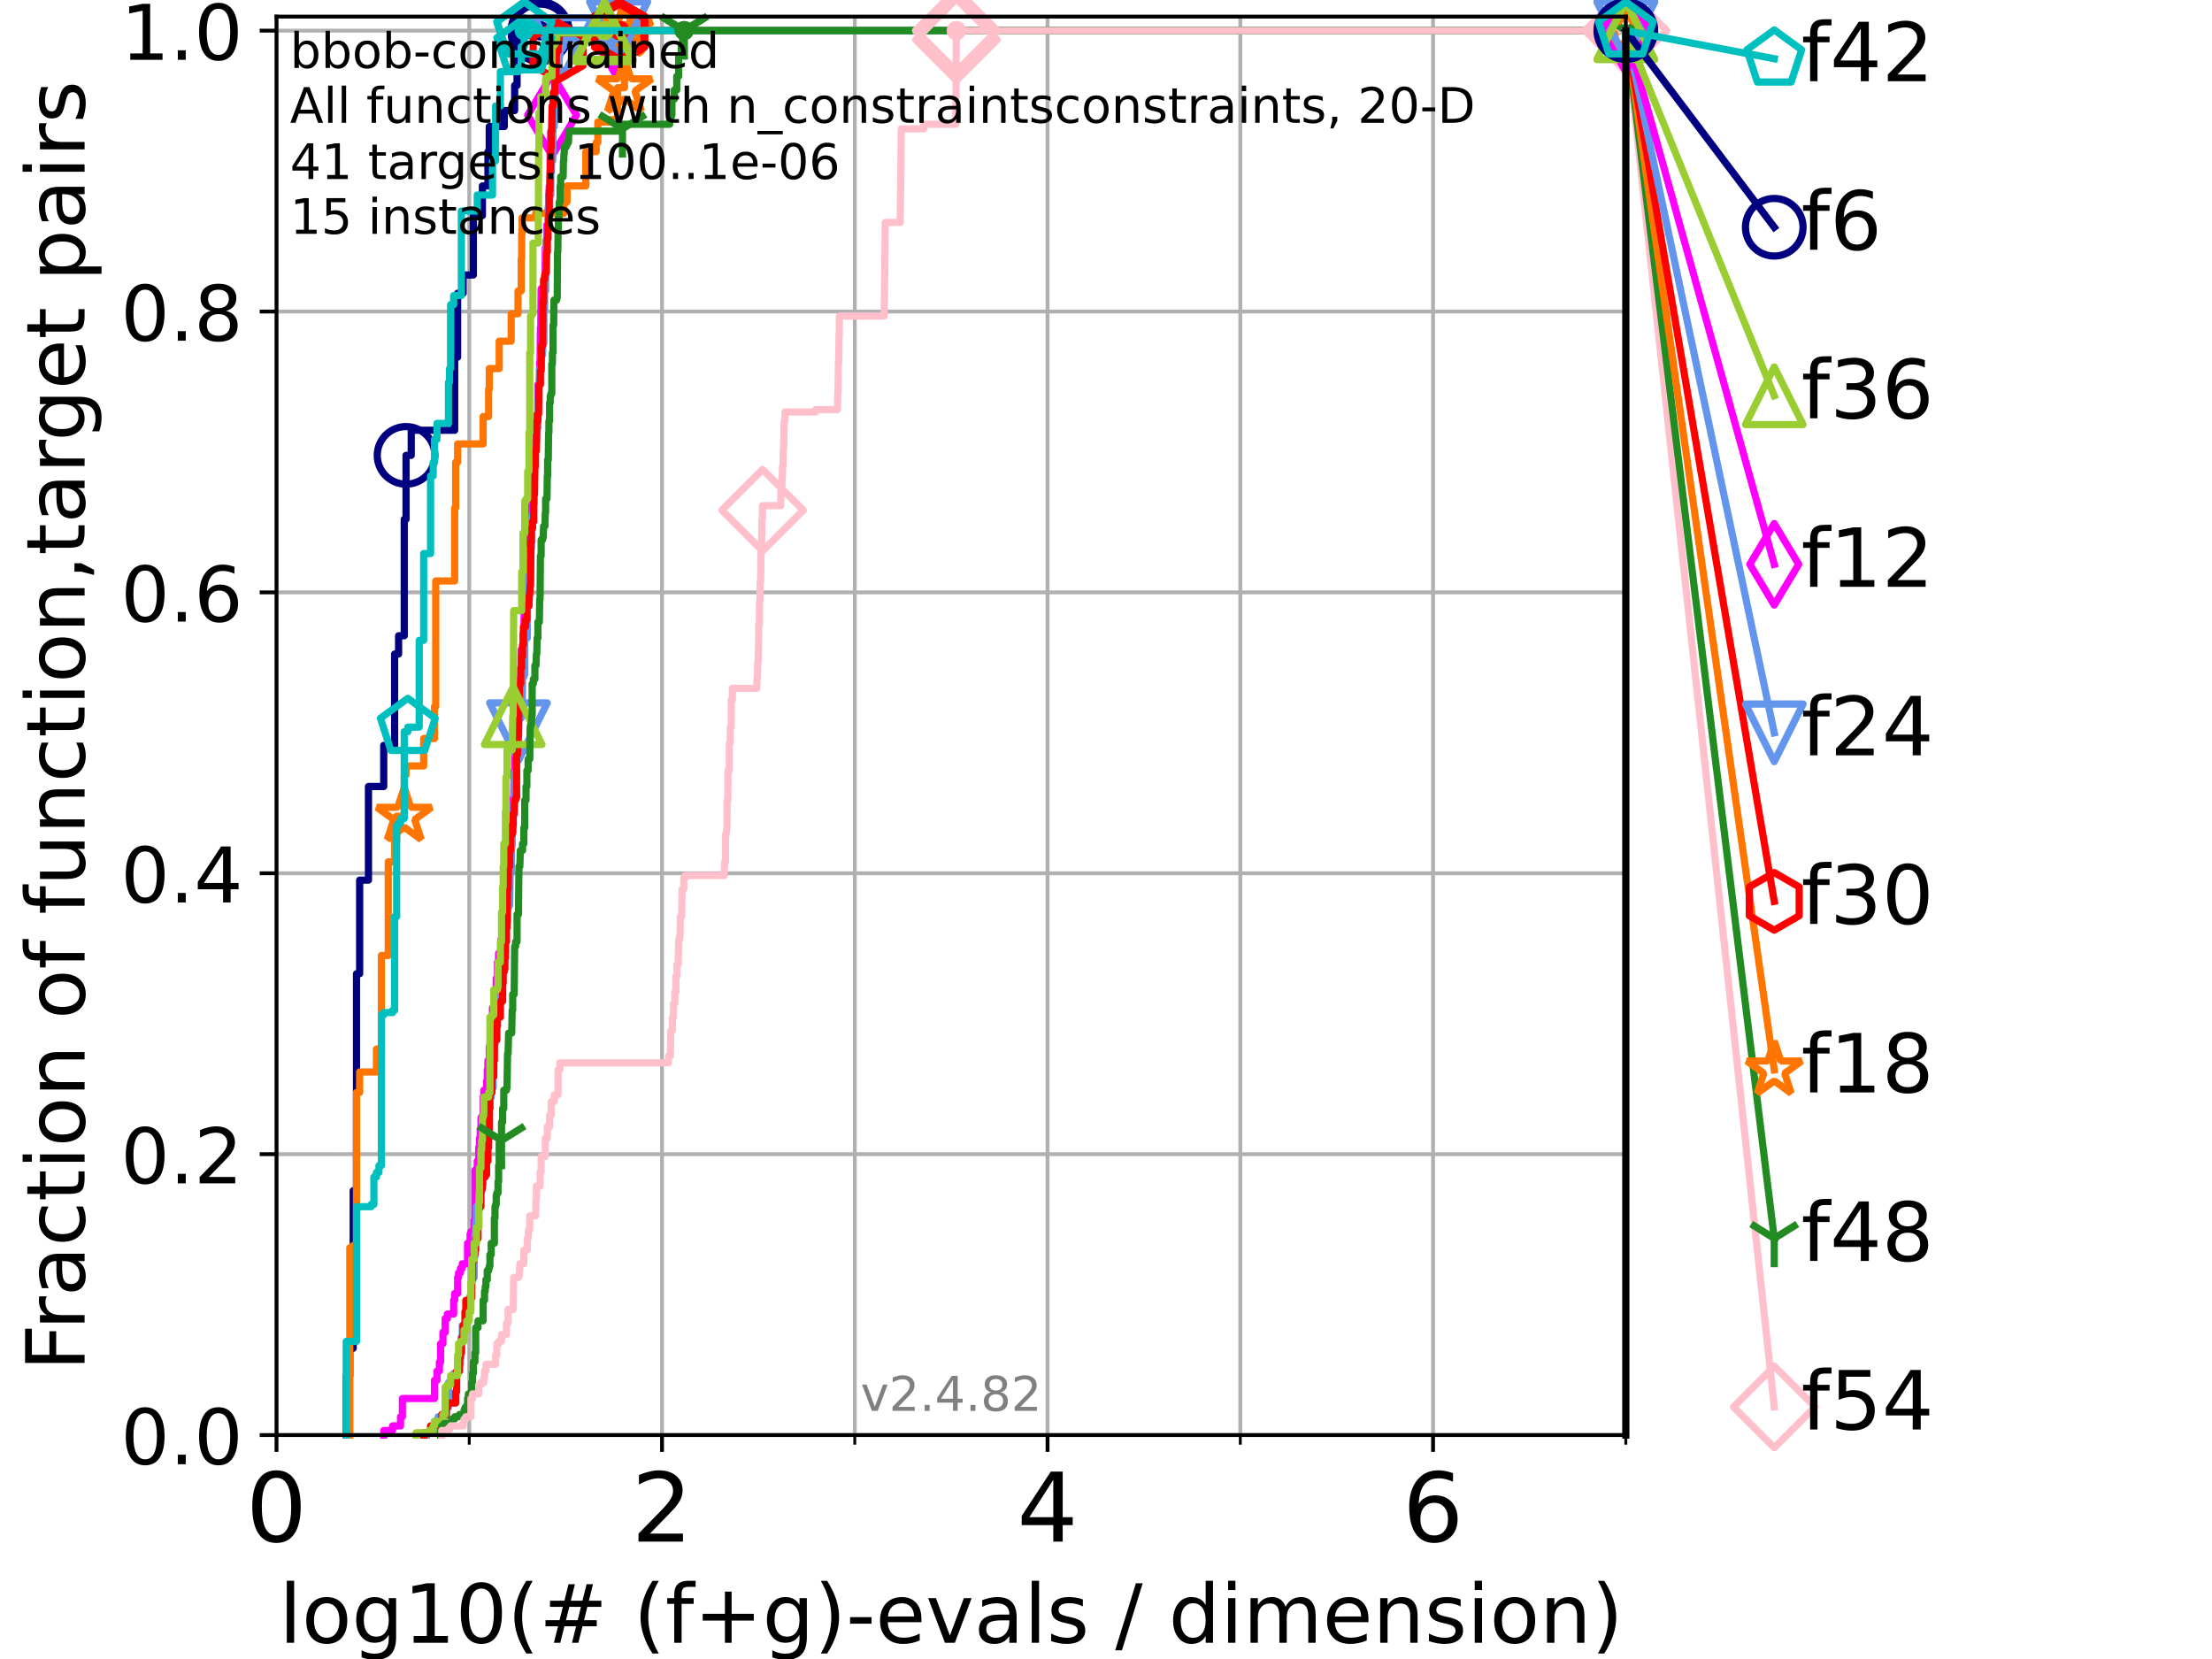 <?xml version="1.0" encoding="utf-8" standalone="no"?>
<!DOCTYPE svg PUBLIC "-//W3C//DTD SVG 1.1//EN"
  "http://www.w3.org/Graphics/SVG/1.1/DTD/svg11.dtd">
<!-- Created with matplotlib (https://matplotlib.org/) -->
<svg height="345.6pt" version="1.1" viewBox="0 0 460.8 345.6" width="460.8pt" xmlns="http://www.w3.org/2000/svg" xmlns:xlink="http://www.w3.org/1999/xlink">
 <defs>
  <style type="text/css">*{stroke-linecap:butt;stroke-linejoin:round;}</style>
 </defs>
 <g id="figure_1">
  <g id="patch_1">
   <path d="M 0 345.6 
L 460.8 345.6 
L 460.8 0 
L 0 0 
z
" style="fill:#ffffff;"/>
  </g>
  <g id="axes_1">
   <g id="patch_2">
    <path d="M 57.6 298.944 
L 338.688 298.944 
L 338.688 3.456 
L 57.6 3.456 
z
" style="fill:#ffffff;"/>
   </g>
   <g id="matplotlib.axis_1">
    <g id="xtick_1">
     <g id="line2d_1">
      <path clip-path="url(#pbfa3564448)" d="M 57.6 298.944 
L 57.6 3.456 
" style="fill:none;stroke:#b0b0b0;stroke-linecap:square;stroke-width:0.8;"/>
     </g>
     <g id="line2d_2">
      <defs>
       <path d="M 0 0 
L 0 3.5 
" id="m703e7e7468" style="stroke:#000000;stroke-width:0.8;"/>
      </defs>
      <g>
       <use style="stroke:#000000;stroke-width:0.8;" x="57.6" xlink:href="#m703e7e7468" y="298.944"/>
      </g>
     </g>
     <g id="text_1">
      <!-- 0 -->
      <g transform="translate(51.237 321.141)scale(0.2 -0.2)">
       <defs>
        <path d="M 31.781 66.406 
Q 24.172 66.406 20.328 58.906 
Q 16.5 51.422 16.5 36.375 
Q 16.5 21.391 20.328 13.891 
Q 24.172 6.391 31.781 6.391 
Q 39.453 6.391 43.281 13.891 
Q 47.125 21.391 47.125 36.375 
Q 47.125 51.422 43.281 58.906 
Q 39.453 66.406 31.781 66.406 
z
M 31.781 74.219 
Q 44.047 74.219 50.516 64.516 
Q 56.984 54.828 56.984 36.375 
Q 56.984 17.969 50.516 8.266 
Q 44.047 -1.422 31.781 -1.422 
Q 19.531 -1.422 13.062 8.266 
Q 6.594 17.969 6.594 36.375 
Q 6.594 54.828 13.062 64.516 
Q 19.531 74.219 31.781 74.219 
z
" id="DejaVuSans-48"/>
       </defs>
       <use xlink:href="#DejaVuSans-48"/>
      </g>
     </g>
    </g>
    <g id="xtick_2">
     <g id="line2d_3">
      <path clip-path="url(#pbfa3564448)" d="M 137.911 298.944 
L 137.911 3.456 
" style="fill:none;stroke:#b0b0b0;stroke-linecap:square;stroke-width:0.8;"/>
     </g>
     <g id="line2d_4">
      <g>
       <use style="stroke:#000000;stroke-width:0.8;" x="137.911" xlink:href="#m703e7e7468" y="298.944"/>
      </g>
     </g>
     <g id="text_2">
      <!-- 2 -->
      <g transform="translate(131.548 321.141)scale(0.2 -0.2)">
       <defs>
        <path d="M 19.188 8.297 
L 53.609 8.297 
L 53.609 0 
L 7.328 0 
L 7.328 8.297 
Q 12.938 14.109 22.625 23.891 
Q 32.328 33.688 34.812 36.531 
Q 39.547 41.844 41.422 45.531 
Q 43.312 49.219 43.312 52.781 
Q 43.312 58.594 39.234 62.25 
Q 35.156 65.922 28.609 65.922 
Q 23.969 65.922 18.812 64.312 
Q 13.672 62.703 7.812 59.422 
L 7.812 69.391 
Q 13.766 71.781 18.938 73 
Q 24.125 74.219 28.422 74.219 
Q 39.75 74.219 46.484 68.547 
Q 53.219 62.891 53.219 53.422 
Q 53.219 48.922 51.531 44.891 
Q 49.859 40.875 45.406 35.406 
Q 44.188 33.984 37.641 27.219 
Q 31.109 20.453 19.188 8.297 
z
" id="DejaVuSans-50"/>
       </defs>
       <use xlink:href="#DejaVuSans-50"/>
      </g>
     </g>
    </g>
    <g id="xtick_3">
     <g id="line2d_5">
      <path clip-path="url(#pbfa3564448)" d="M 218.222 298.944 
L 218.222 3.456 
" style="fill:none;stroke:#b0b0b0;stroke-linecap:square;stroke-width:0.8;"/>
     </g>
     <g id="line2d_6">
      <g>
       <use style="stroke:#000000;stroke-width:0.8;" x="218.222" xlink:href="#m703e7e7468" y="298.944"/>
      </g>
     </g>
     <g id="text_3">
      <!-- 4 -->
      <g transform="translate(211.859 321.141)scale(0.2 -0.2)">
       <defs>
        <path d="M 37.797 64.312 
L 12.891 25.391 
L 37.797 25.391 
z
M 35.203 72.906 
L 47.609 72.906 
L 47.609 25.391 
L 58.016 25.391 
L 58.016 17.188 
L 47.609 17.188 
L 47.609 0 
L 37.797 0 
L 37.797 17.188 
L 4.891 17.188 
L 4.891 26.703 
z
" id="DejaVuSans-52"/>
       </defs>
       <use xlink:href="#DejaVuSans-52"/>
      </g>
     </g>
    </g>
    <g id="xtick_4">
     <g id="line2d_7">
      <path clip-path="url(#pbfa3564448)" d="M 298.533 298.944 
L 298.533 3.456 
" style="fill:none;stroke:#b0b0b0;stroke-linecap:square;stroke-width:0.8;"/>
     </g>
     <g id="line2d_8">
      <g>
       <use style="stroke:#000000;stroke-width:0.8;" x="298.533" xlink:href="#m703e7e7468" y="298.944"/>
      </g>
     </g>
     <g id="text_4">
      <!-- 6 -->
      <g transform="translate(292.17 321.141)scale(0.2 -0.2)">
       <defs>
        <path d="M 33.016 40.375 
Q 26.375 40.375 22.484 35.828 
Q 18.609 31.297 18.609 23.391 
Q 18.609 15.531 22.484 10.953 
Q 26.375 6.391 33.016 6.391 
Q 39.656 6.391 43.531 10.953 
Q 47.406 15.531 47.406 23.391 
Q 47.406 31.297 43.531 35.828 
Q 39.656 40.375 33.016 40.375 
z
M 52.594 71.297 
L 52.594 62.312 
Q 48.875 64.062 45.094 64.984 
Q 41.312 65.922 37.594 65.922 
Q 27.828 65.922 22.672 59.328 
Q 17.531 52.734 16.797 39.406 
Q 19.672 43.656 24.016 45.922 
Q 28.375 48.188 33.594 48.188 
Q 44.578 48.188 50.953 41.516 
Q 57.328 34.859 57.328 23.391 
Q 57.328 12.156 50.688 5.359 
Q 44.047 -1.422 33.016 -1.422 
Q 20.359 -1.422 13.672 8.266 
Q 6.984 17.969 6.984 36.375 
Q 6.984 53.656 15.188 63.938 
Q 23.391 74.219 37.203 74.219 
Q 40.922 74.219 44.703 73.484 
Q 48.484 72.75 52.594 71.297 
z
" id="DejaVuSans-54"/>
       </defs>
       <use xlink:href="#DejaVuSans-54"/>
      </g>
     </g>
    </g>
    <g id="xtick_5">
     <g id="line2d_9">
      <path clip-path="url(#pbfa3564448)" d="M 97.755 298.944 
L 97.755 3.456 
" style="fill:none;stroke:#b0b0b0;stroke-linecap:square;stroke-width:0.8;"/>
     </g>
     <g id="line2d_10">
      <defs>
       <path d="M 0 0 
L 0 2 
" id="m1cf91f17ec" style="stroke:#000000;stroke-width:0.6;"/>
      </defs>
      <g>
       <use style="stroke:#000000;stroke-width:0.6;" x="97.755" xlink:href="#m1cf91f17ec" y="298.944"/>
      </g>
     </g>
    </g>
    <g id="xtick_6">
     <g id="line2d_11">
      <path clip-path="url(#pbfa3564448)" d="M 178.066 298.944 
L 178.066 3.456 
" style="fill:none;stroke:#b0b0b0;stroke-linecap:square;stroke-width:0.8;"/>
     </g>
     <g id="line2d_12">
      <g>
       <use style="stroke:#000000;stroke-width:0.6;" x="178.066" xlink:href="#m1cf91f17ec" y="298.944"/>
      </g>
     </g>
    </g>
    <g id="xtick_7">
     <g id="line2d_13">
      <path clip-path="url(#pbfa3564448)" d="M 258.377 298.944 
L 258.377 3.456 
" style="fill:none;stroke:#b0b0b0;stroke-linecap:square;stroke-width:0.8;"/>
     </g>
     <g id="line2d_14">
      <g>
       <use style="stroke:#000000;stroke-width:0.6;" x="258.377" xlink:href="#m1cf91f17ec" y="298.944"/>
      </g>
     </g>
    </g>
    <g id="xtick_8">
     <g id="line2d_15">
      <path clip-path="url(#pbfa3564448)" d="M 338.688 298.944 
L 338.688 3.456 
" style="fill:none;stroke:#b0b0b0;stroke-linecap:square;stroke-width:0.8;"/>
     </g>
     <g id="line2d_16">
      <g>
       <use style="stroke:#000000;stroke-width:0.6;" x="338.688" xlink:href="#m1cf91f17ec" y="298.944"/>
      </g>
     </g>
    </g>
    <g id="text_5">
     <!-- log10(# (f+g)-evals / dimension) -->
     <g transform="translate(58.145 342.218)scale(0.17 -0.17)">
      <defs>
       <path d="M 9.422 75.984 
L 18.406 75.984 
L 18.406 0 
L 9.422 0 
z
" id="DejaVuSans-108"/>
       <path d="M 30.609 48.391 
Q 23.391 48.391 19.188 42.75 
Q 14.984 37.109 14.984 27.297 
Q 14.984 17.484 19.156 11.844 
Q 23.344 6.203 30.609 6.203 
Q 37.797 6.203 41.984 11.859 
Q 46.188 17.531 46.188 27.297 
Q 46.188 37.016 41.984 42.703 
Q 37.797 48.391 30.609 48.391 
z
M 30.609 56 
Q 42.328 56 49.016 48.375 
Q 55.719 40.766 55.719 27.297 
Q 55.719 13.875 49.016 6.219 
Q 42.328 -1.422 30.609 -1.422 
Q 18.844 -1.422 12.172 6.219 
Q 5.516 13.875 5.516 27.297 
Q 5.516 40.766 12.172 48.375 
Q 18.844 56 30.609 56 
z
" id="DejaVuSans-111"/>
       <path d="M 45.406 27.984 
Q 45.406 37.75 41.375 43.109 
Q 37.359 48.484 30.078 48.484 
Q 22.859 48.484 18.828 43.109 
Q 14.797 37.75 14.797 27.984 
Q 14.797 18.266 18.828 12.891 
Q 22.859 7.516 30.078 7.516 
Q 37.359 7.516 41.375 12.891 
Q 45.406 18.266 45.406 27.984 
z
M 54.391 6.781 
Q 54.391 -7.172 48.188 -13.984 
Q 42 -20.797 29.203 -20.797 
Q 24.469 -20.797 20.266 -20.094 
Q 16.062 -19.391 12.109 -17.922 
L 12.109 -9.188 
Q 16.062 -11.328 19.922 -12.344 
Q 23.781 -13.375 27.781 -13.375 
Q 36.625 -13.375 41.016 -8.766 
Q 45.406 -4.156 45.406 5.172 
L 45.406 9.625 
Q 42.625 4.781 38.281 2.391 
Q 33.938 0 27.875 0 
Q 17.828 0 11.672 7.656 
Q 5.516 15.328 5.516 27.984 
Q 5.516 40.672 11.672 48.328 
Q 17.828 56 27.875 56 
Q 33.938 56 38.281 53.609 
Q 42.625 51.219 45.406 46.391 
L 45.406 54.688 
L 54.391 54.688 
z
" id="DejaVuSans-103"/>
       <path d="M 12.406 8.297 
L 28.516 8.297 
L 28.516 63.922 
L 10.984 60.406 
L 10.984 69.391 
L 28.422 72.906 
L 38.281 72.906 
L 38.281 8.297 
L 54.391 8.297 
L 54.391 0 
L 12.406 0 
z
" id="DejaVuSans-49"/>
       <path d="M 31 75.875 
Q 24.469 64.656 21.281 53.656 
Q 18.109 42.672 18.109 31.391 
Q 18.109 20.125 21.312 9.062 
Q 24.516 -2 31 -13.188 
L 23.188 -13.188 
Q 15.875 -1.703 12.234 9.375 
Q 8.594 20.453 8.594 31.391 
Q 8.594 42.281 12.203 53.312 
Q 15.828 64.359 23.188 75.875 
z
" id="DejaVuSans-40"/>
       <path d="M 51.125 44 
L 36.922 44 
L 32.812 27.688 
L 47.125 27.688 
z
M 43.797 71.781 
L 38.719 51.516 
L 52.984 51.516 
L 58.109 71.781 
L 65.922 71.781 
L 60.891 51.516 
L 76.125 51.516 
L 76.125 44 
L 58.984 44 
L 54.984 27.688 
L 70.516 27.688 
L 70.516 20.219 
L 53.078 20.219 
L 48 0 
L 40.188 0 
L 45.219 20.219 
L 30.906 20.219 
L 25.875 0 
L 18.016 0 
L 23.094 20.219 
L 7.719 20.219 
L 7.719 27.688 
L 24.906 27.688 
L 29 44 
L 13.281 44 
L 13.281 51.516 
L 30.906 51.516 
L 35.891 71.781 
z
" id="DejaVuSans-35"/>
       <path id="DejaVuSans-32"/>
       <path d="M 37.109 75.984 
L 37.109 68.5 
L 28.516 68.5 
Q 23.688 68.5 21.797 66.547 
Q 19.922 64.594 19.922 59.516 
L 19.922 54.688 
L 34.719 54.688 
L 34.719 47.703 
L 19.922 47.703 
L 19.922 0 
L 10.891 0 
L 10.891 47.703 
L 2.297 47.703 
L 2.297 54.688 
L 10.891 54.688 
L 10.891 58.5 
Q 10.891 67.625 15.141 71.797 
Q 19.391 75.984 28.609 75.984 
z
" id="DejaVuSans-102"/>
       <path d="M 46 62.703 
L 46 35.5 
L 73.188 35.5 
L 73.188 27.203 
L 46 27.203 
L 46 0 
L 37.797 0 
L 37.797 27.203 
L 10.594 27.203 
L 10.594 35.5 
L 37.797 35.5 
L 37.797 62.703 
z
" id="DejaVuSans-43"/>
       <path d="M 8.016 75.875 
L 15.828 75.875 
Q 23.141 64.359 26.781 53.312 
Q 30.422 42.281 30.422 31.391 
Q 30.422 20.453 26.781 9.375 
Q 23.141 -1.703 15.828 -13.188 
L 8.016 -13.188 
Q 14.5 -2 17.703 9.062 
Q 20.906 20.125 20.906 31.391 
Q 20.906 42.672 17.703 53.656 
Q 14.5 64.656 8.016 75.875 
z
" id="DejaVuSans-41"/>
       <path d="M 4.891 31.391 
L 31.203 31.391 
L 31.203 23.391 
L 4.891 23.391 
z
" id="DejaVuSans-45"/>
       <path d="M 56.203 29.594 
L 56.203 25.203 
L 14.891 25.203 
Q 15.484 15.922 20.484 11.062 
Q 25.484 6.203 34.422 6.203 
Q 39.594 6.203 44.453 7.469 
Q 49.312 8.734 54.109 11.281 
L 54.109 2.781 
Q 49.266 0.734 44.188 -0.344 
Q 39.109 -1.422 33.891 -1.422 
Q 20.797 -1.422 13.156 6.188 
Q 5.516 13.812 5.516 26.812 
Q 5.516 40.234 12.766 48.109 
Q 20.016 56 32.328 56 
Q 43.359 56 49.781 48.891 
Q 56.203 41.797 56.203 29.594 
z
M 47.219 32.234 
Q 47.125 39.594 43.094 43.984 
Q 39.062 48.391 32.422 48.391 
Q 24.906 48.391 20.391 44.141 
Q 15.875 39.891 15.188 32.172 
z
" id="DejaVuSans-101"/>
       <path d="M 2.984 54.688 
L 12.5 54.688 
L 29.594 8.797 
L 46.688 54.688 
L 56.203 54.688 
L 35.688 0 
L 23.484 0 
z
" id="DejaVuSans-118"/>
       <path d="M 34.281 27.484 
Q 23.391 27.484 19.188 25 
Q 14.984 22.516 14.984 16.5 
Q 14.984 11.719 18.141 8.906 
Q 21.297 6.109 26.703 6.109 
Q 34.188 6.109 38.703 11.406 
Q 43.219 16.703 43.219 25.484 
L 43.219 27.484 
z
M 52.203 31.203 
L 52.203 0 
L 43.219 0 
L 43.219 8.297 
Q 40.141 3.328 35.547 0.953 
Q 30.953 -1.422 24.312 -1.422 
Q 15.922 -1.422 10.953 3.297 
Q 6 8.016 6 15.922 
Q 6 25.141 12.172 29.828 
Q 18.359 34.516 30.609 34.516 
L 43.219 34.516 
L 43.219 35.406 
Q 43.219 41.609 39.141 45 
Q 35.062 48.391 27.688 48.391 
Q 23 48.391 18.547 47.266 
Q 14.109 46.141 10.016 43.891 
L 10.016 52.203 
Q 14.938 54.109 19.578 55.047 
Q 24.219 56 28.609 56 
Q 40.484 56 46.344 49.844 
Q 52.203 43.703 52.203 31.203 
z
" id="DejaVuSans-97"/>
       <path d="M 44.281 53.078 
L 44.281 44.578 
Q 40.484 46.531 36.375 47.5 
Q 32.281 48.484 27.875 48.484 
Q 21.188 48.484 17.844 46.438 
Q 14.5 44.391 14.5 40.281 
Q 14.5 37.156 16.891 35.375 
Q 19.281 33.594 26.516 31.984 
L 29.594 31.297 
Q 39.156 29.25 43.188 25.516 
Q 47.219 21.781 47.219 15.094 
Q 47.219 7.469 41.188 3.016 
Q 35.156 -1.422 24.609 -1.422 
Q 20.219 -1.422 15.453 -0.562 
Q 10.688 0.297 5.422 2 
L 5.422 11.281 
Q 10.406 8.688 15.234 7.391 
Q 20.062 6.109 24.812 6.109 
Q 31.156 6.109 34.562 8.281 
Q 37.984 10.453 37.984 14.406 
Q 37.984 18.062 35.516 20.016 
Q 33.062 21.969 24.703 23.781 
L 21.578 24.516 
Q 13.234 26.266 9.516 29.906 
Q 5.812 33.547 5.812 39.891 
Q 5.812 47.609 11.281 51.797 
Q 16.75 56 26.812 56 
Q 31.781 56 36.172 55.266 
Q 40.578 54.547 44.281 53.078 
z
" id="DejaVuSans-115"/>
       <path d="M 25.391 72.906 
L 33.688 72.906 
L 8.297 -9.281 
L 0 -9.281 
z
" id="DejaVuSans-47"/>
       <path d="M 45.406 46.391 
L 45.406 75.984 
L 54.391 75.984 
L 54.391 0 
L 45.406 0 
L 45.406 8.203 
Q 42.578 3.328 38.25 0.953 
Q 33.938 -1.422 27.875 -1.422 
Q 17.969 -1.422 11.734 6.484 
Q 5.516 14.406 5.516 27.297 
Q 5.516 40.188 11.734 48.094 
Q 17.969 56 27.875 56 
Q 33.938 56 38.25 53.625 
Q 42.578 51.266 45.406 46.391 
z
M 14.797 27.297 
Q 14.797 17.391 18.875 11.75 
Q 22.953 6.109 30.078 6.109 
Q 37.203 6.109 41.297 11.75 
Q 45.406 17.391 45.406 27.297 
Q 45.406 37.203 41.297 42.844 
Q 37.203 48.484 30.078 48.484 
Q 22.953 48.484 18.875 42.844 
Q 14.797 37.203 14.797 27.297 
z
" id="DejaVuSans-100"/>
       <path d="M 9.422 54.688 
L 18.406 54.688 
L 18.406 0 
L 9.422 0 
z
M 9.422 75.984 
L 18.406 75.984 
L 18.406 64.594 
L 9.422 64.594 
z
" id="DejaVuSans-105"/>
       <path d="M 52 44.188 
Q 55.375 50.25 60.062 53.125 
Q 64.75 56 71.094 56 
Q 79.641 56 84.281 50.016 
Q 88.922 44.047 88.922 33.016 
L 88.922 0 
L 79.891 0 
L 79.891 32.719 
Q 79.891 40.578 77.094 44.375 
Q 74.312 48.188 68.609 48.188 
Q 61.625 48.188 57.562 43.547 
Q 53.516 38.922 53.516 30.906 
L 53.516 0 
L 44.484 0 
L 44.484 32.719 
Q 44.484 40.625 41.703 44.406 
Q 38.922 48.188 33.109 48.188 
Q 26.219 48.188 22.156 43.531 
Q 18.109 38.875 18.109 30.906 
L 18.109 0 
L 9.078 0 
L 9.078 54.688 
L 18.109 54.688 
L 18.109 46.188 
Q 21.188 51.219 25.484 53.609 
Q 29.781 56 35.688 56 
Q 41.656 56 45.828 52.969 
Q 50 49.953 52 44.188 
z
" id="DejaVuSans-109"/>
       <path d="M 54.891 33.016 
L 54.891 0 
L 45.906 0 
L 45.906 32.719 
Q 45.906 40.484 42.875 44.328 
Q 39.844 48.188 33.797 48.188 
Q 26.516 48.188 22.312 43.547 
Q 18.109 38.922 18.109 30.906 
L 18.109 0 
L 9.078 0 
L 9.078 54.688 
L 18.109 54.688 
L 18.109 46.188 
Q 21.344 51.125 25.703 53.562 
Q 30.078 56 35.797 56 
Q 45.219 56 50.047 50.172 
Q 54.891 44.344 54.891 33.016 
z
" id="DejaVuSans-110"/>
      </defs>
      <use xlink:href="#DejaVuSans-108"/>
      <use x="27.783" xlink:href="#DejaVuSans-111"/>
      <use x="88.965" xlink:href="#DejaVuSans-103"/>
      <use x="152.441" xlink:href="#DejaVuSans-49"/>
      <use x="216.064" xlink:href="#DejaVuSans-48"/>
      <use x="279.688" xlink:href="#DejaVuSans-40"/>
      <use x="318.701" xlink:href="#DejaVuSans-35"/>
      <use x="402.49" xlink:href="#DejaVuSans-32"/>
      <use x="434.277" xlink:href="#DejaVuSans-40"/>
      <use x="473.291" xlink:href="#DejaVuSans-102"/>
      <use x="508.496" xlink:href="#DejaVuSans-43"/>
      <use x="592.285" xlink:href="#DejaVuSans-103"/>
      <use x="655.762" xlink:href="#DejaVuSans-41"/>
      <use x="694.775" xlink:href="#DejaVuSans-45"/>
      <use x="730.859" xlink:href="#DejaVuSans-101"/>
      <use x="792.383" xlink:href="#DejaVuSans-118"/>
      <use x="851.562" xlink:href="#DejaVuSans-97"/>
      <use x="912.842" xlink:href="#DejaVuSans-108"/>
      <use x="940.625" xlink:href="#DejaVuSans-115"/>
      <use x="992.725" xlink:href="#DejaVuSans-32"/>
      <use x="1024.512" xlink:href="#DejaVuSans-47"/>
      <use x="1058.203" xlink:href="#DejaVuSans-32"/>
      <use x="1089.99" xlink:href="#DejaVuSans-100"/>
      <use x="1153.467" xlink:href="#DejaVuSans-105"/>
      <use x="1181.25" xlink:href="#DejaVuSans-109"/>
      <use x="1278.662" xlink:href="#DejaVuSans-101"/>
      <use x="1340.186" xlink:href="#DejaVuSans-110"/>
      <use x="1403.564" xlink:href="#DejaVuSans-115"/>
      <use x="1455.664" xlink:href="#DejaVuSans-105"/>
      <use x="1483.447" xlink:href="#DejaVuSans-111"/>
      <use x="1544.629" xlink:href="#DejaVuSans-110"/>
      <use x="1608.008" xlink:href="#DejaVuSans-41"/>
     </g>
    </g>
   </g>
   <g id="matplotlib.axis_2">
    <g id="ytick_1">
     <g id="line2d_17">
      <path clip-path="url(#pbfa3564448)" d="M 57.6 298.944 
L 338.688 298.944 
" style="fill:none;stroke:#b0b0b0;stroke-linecap:square;stroke-width:0.8;"/>
     </g>
     <g id="line2d_18">
      <defs>
       <path d="M 0 0 
L -3.5 0 
" id="m685dfde430" style="stroke:#000000;stroke-width:0.8;"/>
      </defs>
      <g>
       <use style="stroke:#000000;stroke-width:0.8;" x="57.6" xlink:href="#m685dfde430" y="298.944"/>
      </g>
     </g>
     <g id="text_6">
      <!-- 0.0 -->
      <g transform="translate(25.155 305.023)scale(0.16 -0.16)">
       <defs>
        <path d="M 10.688 12.406 
L 21 12.406 
L 21 0 
L 10.688 0 
z
" id="DejaVuSans-46"/>
       </defs>
       <use xlink:href="#DejaVuSans-48"/>
       <use x="63.623" xlink:href="#DejaVuSans-46"/>
       <use x="95.41" xlink:href="#DejaVuSans-48"/>
      </g>
     </g>
    </g>
    <g id="ytick_2">
     <g id="line2d_19">
      <path clip-path="url(#pbfa3564448)" d="M 57.6 240.432 
L 338.688 240.432 
" style="fill:none;stroke:#b0b0b0;stroke-linecap:square;stroke-width:0.8;"/>
     </g>
     <g id="line2d_20">
      <g>
       <use style="stroke:#000000;stroke-width:0.8;" x="57.6" xlink:href="#m685dfde430" y="240.432"/>
      </g>
     </g>
     <g id="text_7">
      <!-- 0.2 -->
      <g transform="translate(25.155 246.51)scale(0.16 -0.16)">
       <use xlink:href="#DejaVuSans-48"/>
       <use x="63.623" xlink:href="#DejaVuSans-46"/>
       <use x="95.41" xlink:href="#DejaVuSans-50"/>
      </g>
     </g>
    </g>
    <g id="ytick_3">
     <g id="line2d_21">
      <path clip-path="url(#pbfa3564448)" d="M 57.6 181.919 
L 338.688 181.919 
" style="fill:none;stroke:#b0b0b0;stroke-linecap:square;stroke-width:0.8;"/>
     </g>
     <g id="line2d_22">
      <g>
       <use style="stroke:#000000;stroke-width:0.8;" x="57.6" xlink:href="#m685dfde430" y="181.919"/>
      </g>
     </g>
     <g id="text_8">
      <!-- 0.4 -->
      <g transform="translate(25.155 187.998)scale(0.16 -0.16)">
       <use xlink:href="#DejaVuSans-48"/>
       <use x="63.623" xlink:href="#DejaVuSans-46"/>
       <use x="95.41" xlink:href="#DejaVuSans-52"/>
      </g>
     </g>
    </g>
    <g id="ytick_4">
     <g id="line2d_23">
      <path clip-path="url(#pbfa3564448)" d="M 57.6 123.407 
L 338.688 123.407 
" style="fill:none;stroke:#b0b0b0;stroke-linecap:square;stroke-width:0.8;"/>
     </g>
     <g id="line2d_24">
      <g>
       <use style="stroke:#000000;stroke-width:0.8;" x="57.6" xlink:href="#m685dfde430" y="123.407"/>
      </g>
     </g>
     <g id="text_9">
      <!-- 0.6 -->
      <g transform="translate(25.155 129.485)scale(0.16 -0.16)">
       <use xlink:href="#DejaVuSans-48"/>
       <use x="63.623" xlink:href="#DejaVuSans-46"/>
       <use x="95.41" xlink:href="#DejaVuSans-54"/>
      </g>
     </g>
    </g>
    <g id="ytick_5">
     <g id="line2d_25">
      <path clip-path="url(#pbfa3564448)" d="M 57.6 64.894 
L 338.688 64.894 
" style="fill:none;stroke:#b0b0b0;stroke-linecap:square;stroke-width:0.8;"/>
     </g>
     <g id="line2d_26">
      <g>
       <use style="stroke:#000000;stroke-width:0.8;" x="57.6" xlink:href="#m685dfde430" y="64.894"/>
      </g>
     </g>
     <g id="text_10">
      <!-- 0.8 -->
      <g transform="translate(25.155 70.973)scale(0.16 -0.16)">
       <defs>
        <path d="M 31.781 34.625 
Q 24.75 34.625 20.719 30.859 
Q 16.703 27.094 16.703 20.516 
Q 16.703 13.922 20.719 10.156 
Q 24.75 6.391 31.781 6.391 
Q 38.812 6.391 42.859 10.172 
Q 46.922 13.969 46.922 20.516 
Q 46.922 27.094 42.891 30.859 
Q 38.875 34.625 31.781 34.625 
z
M 21.922 38.812 
Q 15.578 40.375 12.031 44.719 
Q 8.5 49.078 8.5 55.328 
Q 8.5 64.062 14.719 69.141 
Q 20.953 74.219 31.781 74.219 
Q 42.672 74.219 48.875 69.141 
Q 55.078 64.062 55.078 55.328 
Q 55.078 49.078 51.531 44.719 
Q 48 40.375 41.703 38.812 
Q 48.828 37.156 52.797 32.312 
Q 56.781 27.484 56.781 20.516 
Q 56.781 9.906 50.312 4.234 
Q 43.844 -1.422 31.781 -1.422 
Q 19.734 -1.422 13.25 4.234 
Q 6.781 9.906 6.781 20.516 
Q 6.781 27.484 10.781 32.312 
Q 14.797 37.156 21.922 38.812 
z
M 18.312 54.391 
Q 18.312 48.734 21.844 45.562 
Q 25.391 42.391 31.781 42.391 
Q 38.141 42.391 41.719 45.562 
Q 45.312 48.734 45.312 54.391 
Q 45.312 60.062 41.719 63.234 
Q 38.141 66.406 31.781 66.406 
Q 25.391 66.406 21.844 63.234 
Q 18.312 60.062 18.312 54.391 
z
" id="DejaVuSans-56"/>
       </defs>
       <use xlink:href="#DejaVuSans-48"/>
       <use x="63.623" xlink:href="#DejaVuSans-46"/>
       <use x="95.41" xlink:href="#DejaVuSans-56"/>
      </g>
     </g>
    </g>
    <g id="ytick_6">
     <g id="line2d_27">
      <path clip-path="url(#pbfa3564448)" d="M 57.6 6.382 
L 338.688 6.382 
" style="fill:none;stroke:#b0b0b0;stroke-linecap:square;stroke-width:0.8;"/>
     </g>
     <g id="line2d_28">
      <g>
       <use style="stroke:#000000;stroke-width:0.8;" x="57.6" xlink:href="#m685dfde430" y="6.382"/>
      </g>
     </g>
     <g id="text_11">
      <!-- 1.0 -->
      <g transform="translate(25.155 12.46)scale(0.16 -0.16)">
       <use xlink:href="#DejaVuSans-49"/>
       <use x="63.623" xlink:href="#DejaVuSans-46"/>
       <use x="95.41" xlink:href="#DejaVuSans-48"/>
      </g>
     </g>
    </g>
    <g id="text_12">
     <!-- Fraction of function,target pairs -->
     <g transform="translate(17.62 285.585)rotate(-90)scale(0.17 -0.17)">
      <defs>
       <path d="M 9.812 72.906 
L 51.703 72.906 
L 51.703 64.594 
L 19.672 64.594 
L 19.672 43.109 
L 48.578 43.109 
L 48.578 34.812 
L 19.672 34.812 
L 19.672 0 
L 9.812 0 
z
" id="DejaVuSans-70"/>
       <path d="M 41.109 46.297 
Q 39.594 47.172 37.812 47.578 
Q 36.031 48 33.891 48 
Q 26.266 48 22.188 43.047 
Q 18.109 38.094 18.109 28.812 
L 18.109 0 
L 9.078 0 
L 9.078 54.688 
L 18.109 54.688 
L 18.109 46.188 
Q 20.953 51.172 25.484 53.578 
Q 30.031 56 36.531 56 
Q 37.453 56 38.578 55.875 
Q 39.703 55.766 41.062 55.516 
z
" id="DejaVuSans-114"/>
       <path d="M 48.781 52.594 
L 48.781 44.188 
Q 44.969 46.297 41.141 47.344 
Q 37.312 48.391 33.406 48.391 
Q 24.656 48.391 19.812 42.844 
Q 14.984 37.312 14.984 27.297 
Q 14.984 17.281 19.812 11.734 
Q 24.656 6.203 33.406 6.203 
Q 37.312 6.203 41.141 7.25 
Q 44.969 8.297 48.781 10.406 
L 48.781 2.094 
Q 45.016 0.344 40.984 -0.531 
Q 36.969 -1.422 32.422 -1.422 
Q 20.062 -1.422 12.781 6.344 
Q 5.516 14.109 5.516 27.297 
Q 5.516 40.672 12.859 48.328 
Q 20.219 56 33.016 56 
Q 37.156 56 41.109 55.141 
Q 45.062 54.297 48.781 52.594 
z
" id="DejaVuSans-99"/>
       <path d="M 18.312 70.219 
L 18.312 54.688 
L 36.812 54.688 
L 36.812 47.703 
L 18.312 47.703 
L 18.312 18.016 
Q 18.312 11.328 20.141 9.422 
Q 21.969 7.516 27.594 7.516 
L 36.812 7.516 
L 36.812 0 
L 27.594 0 
Q 17.188 0 13.234 3.875 
Q 9.281 7.766 9.281 18.016 
L 9.281 47.703 
L 2.688 47.703 
L 2.688 54.688 
L 9.281 54.688 
L 9.281 70.219 
z
" id="DejaVuSans-116"/>
       <path d="M 8.5 21.578 
L 8.5 54.688 
L 17.484 54.688 
L 17.484 21.922 
Q 17.484 14.156 20.5 10.266 
Q 23.531 6.391 29.594 6.391 
Q 36.859 6.391 41.078 11.031 
Q 45.312 15.672 45.312 23.688 
L 45.312 54.688 
L 54.297 54.688 
L 54.297 0 
L 45.312 0 
L 45.312 8.406 
Q 42.047 3.422 37.719 1 
Q 33.406 -1.422 27.688 -1.422 
Q 18.266 -1.422 13.375 4.438 
Q 8.5 10.297 8.5 21.578 
z
M 31.109 56 
z
" id="DejaVuSans-117"/>
       <path d="M 11.719 12.406 
L 22.016 12.406 
L 22.016 4 
L 14.016 -11.625 
L 7.719 -11.625 
L 11.719 4 
z
" id="DejaVuSans-44"/>
       <path d="M 18.109 8.203 
L 18.109 -20.797 
L 9.078 -20.797 
L 9.078 54.688 
L 18.109 54.688 
L 18.109 46.391 
Q 20.953 51.266 25.266 53.625 
Q 29.594 56 35.594 56 
Q 45.562 56 51.781 48.094 
Q 58.016 40.188 58.016 27.297 
Q 58.016 14.406 51.781 6.484 
Q 45.562 -1.422 35.594 -1.422 
Q 29.594 -1.422 25.266 0.953 
Q 20.953 3.328 18.109 8.203 
z
M 48.688 27.297 
Q 48.688 37.203 44.609 42.844 
Q 40.531 48.484 33.406 48.484 
Q 26.266 48.484 22.188 42.844 
Q 18.109 37.203 18.109 27.297 
Q 18.109 17.391 22.188 11.75 
Q 26.266 6.109 33.406 6.109 
Q 40.531 6.109 44.609 11.75 
Q 48.688 17.391 48.688 27.297 
z
" id="DejaVuSans-112"/>
      </defs>
      <use xlink:href="#DejaVuSans-70"/>
      <use x="50.27" xlink:href="#DejaVuSans-114"/>
      <use x="91.383" xlink:href="#DejaVuSans-97"/>
      <use x="152.662" xlink:href="#DejaVuSans-99"/>
      <use x="207.643" xlink:href="#DejaVuSans-116"/>
      <use x="246.852" xlink:href="#DejaVuSans-105"/>
      <use x="274.635" xlink:href="#DejaVuSans-111"/>
      <use x="335.816" xlink:href="#DejaVuSans-110"/>
      <use x="399.195" xlink:href="#DejaVuSans-32"/>
      <use x="430.982" xlink:href="#DejaVuSans-111"/>
      <use x="492.164" xlink:href="#DejaVuSans-102"/>
      <use x="527.369" xlink:href="#DejaVuSans-32"/>
      <use x="559.156" xlink:href="#DejaVuSans-102"/>
      <use x="594.361" xlink:href="#DejaVuSans-117"/>
      <use x="657.74" xlink:href="#DejaVuSans-110"/>
      <use x="721.119" xlink:href="#DejaVuSans-99"/>
      <use x="776.1" xlink:href="#DejaVuSans-116"/>
      <use x="815.309" xlink:href="#DejaVuSans-105"/>
      <use x="843.092" xlink:href="#DejaVuSans-111"/>
      <use x="904.273" xlink:href="#DejaVuSans-110"/>
      <use x="967.652" xlink:href="#DejaVuSans-44"/>
      <use x="999.439" xlink:href="#DejaVuSans-116"/>
      <use x="1038.648" xlink:href="#DejaVuSans-97"/>
      <use x="1099.928" xlink:href="#DejaVuSans-114"/>
      <use x="1139.291" xlink:href="#DejaVuSans-103"/>
      <use x="1202.768" xlink:href="#DejaVuSans-101"/>
      <use x="1264.291" xlink:href="#DejaVuSans-116"/>
      <use x="1303.5" xlink:href="#DejaVuSans-32"/>
      <use x="1335.287" xlink:href="#DejaVuSans-112"/>
      <use x="1398.764" xlink:href="#DejaVuSans-97"/>
      <use x="1460.043" xlink:href="#DejaVuSans-105"/>
      <use x="1487.826" xlink:href="#DejaVuSans-114"/>
      <use x="1528.939" xlink:href="#DejaVuSans-115"/>
     </g>
    </g>
   </g>
   <g id="line2d_29">
    <defs>
     <path d="M 0 1.5 
C 0.398 1.5 0.779 1.342 1.061 1.061 
C 1.342 0.779 1.5 0.398 1.5 0 
C 1.5 -0.398 1.342 -0.779 1.061 -1.061 
C 0.779 -1.342 0.398 -1.5 0 -1.5 
C -0.398 -1.5 -0.779 -1.342 -1.061 -1.061 
C -1.342 -0.779 -1.5 -0.398 -1.5 0 
C -1.5 0.398 -1.342 0.779 -1.061 1.061 
C -0.779 1.342 -0.398 1.5 0 1.5 
z
" id="m180b7b44b7" style="stroke:#000080;"/>
    </defs>
    <g>
     <use style="fill:#000080;stroke:#000080;" x="112.507" xlink:href="#m180b7b44b7" y="6.382"/>
     <use style="fill:#000080;stroke:#000080;" x="112.507" xlink:href="#m180b7b44b7" y="6.382"/>
    </g>
   </g>
   <g id="line2d_30">
    <path d="M 72.125 298.944 
L 72.125 286.576 
L 72.868 286.576 
L 72.868 280.867 
L 73.579 280.867 
L 73.579 248.043 
L 74.263 248.043 
L 74.263 202.85 
L 74.922 202.85 
L 74.922 183.346 
L 76.759 183.346 
L 76.759 163.842 
L 79.939 163.842 
L 79.939 155.279 
L 82.207 155.279 
L 82.207 136.251 
L 83.037 136.251 
L 83.037 132.445 
L 84.213 132.445 
L 84.213 108.184 
L 84.588 108.184 
L 84.588 94.864 
L 85.667 94.864 
L 85.667 89.631 
L 94.715 89.631 
L 94.715 74.408 
L 95.327 74.408 
L 95.327 61.088 
L 96.49 61.088 
L 96.49 57.283 
L 98.606 57.283 
L 98.606 44.914 
L 100.493 44.914 
L 100.493 38.73 
L 101.647 38.73 
L 101.647 31.594 
L 101.924 31.594 
L 101.924 26.361 
L 105.057 26.361 
L 105.057 23.032 
L 107.213 23.032 
L 107.213 17.799 
L 107.713 17.799 
L 107.713 11.614 
L 107.811 11.614 
L 107.811 6.857 
L 112.507 6.857 
L 112.507 6.382 
L 338.688 6.382 
" style="fill:none;stroke:#000080;stroke-linecap:square;stroke-width:1.5;"/>
   </g>
   <g id="line2d_31">
    <defs>
     <path d="M 0 6 
C 1.591 6 3.117 5.368 4.243 4.243 
C 5.368 3.117 6 1.591 6 0 
C 6 -1.591 5.368 -3.117 4.243 -4.243 
C 3.117 -5.368 1.591 -6 0 -6 
C -1.591 -6 -3.117 -5.368 -4.243 -4.243 
C -5.368 -3.117 -6 -1.591 -6 0 
C -6 1.591 -5.368 3.117 -4.243 4.243 
C -3.117 5.368 -1.591 6 0 6 
z
" id="mfc21164f9b" style="stroke:#000080;stroke-width:1.5;"/>
    </defs>
    <g>
     <use style="fill-opacity:0;stroke:#000080;stroke-width:1.5;" x="84.588" xlink:href="#mfc21164f9b" y="94.864"/>
     <use style="fill-opacity:0;stroke:#000080;stroke-width:1.5;" x="112.507" xlink:href="#mfc21164f9b" y="6.857"/>
     <use style="fill-opacity:0;stroke:#000080;stroke-width:1.5;" x="112.507" xlink:href="#mfc21164f9b" y="6.382"/>
     <use style="fill-opacity:0;stroke:#000080;stroke-width:1.5;" x="112.507" xlink:href="#mfc21164f9b" y="6.382"/>
     <use style="fill-opacity:0;stroke:#000080;stroke-width:1.5;" x="338.688" xlink:href="#mfc21164f9b" y="6.382"/>
    </g>
   </g>
   <g id="line2d_32">
    <path style="fill:none;stroke:#000080;stroke-linecap:square;stroke-width:1.5;"/>
    <g/>
   </g>
   <g id="line2d_33">
    <defs>
     <path d="M 0 1.5 
C 0.398 1.5 0.779 1.342 1.061 1.061 
C 1.342 0.779 1.5 0.398 1.5 0 
C 1.5 -0.398 1.342 -0.779 1.061 -1.061 
C 0.779 -1.342 0.398 -1.5 0 -1.5 
C -0.398 -1.5 -0.779 -1.342 -1.061 -1.061 
C -1.342 -0.779 -1.5 -0.398 -1.5 0 
C -1.5 0.398 -1.342 0.779 -1.061 1.061 
C -0.779 1.342 -0.398 1.5 0 1.5 
z
" id="m47c6e23532" style="stroke:#ff00ff;"/>
    </defs>
    <g>
     <use style="fill:#ff00ff;stroke:#ff00ff;" x="128.426" xlink:href="#m47c6e23532" y="6.382"/>
     <use style="fill:#ff00ff;stroke:#ff00ff;" x="128.426" xlink:href="#m47c6e23532" y="6.382"/>
    </g>
   </g>
   <g id="line2d_34">
    <path d="M 79.939 298.944 
L 79.939 297.993 
L 81.776 297.993 
L 81.776 297.041 
L 83.438 297.041 
L 83.438 295.138 
L 83.83 295.138 
L 83.83 291.333 
L 90.509 291.333 
L 90.509 287.527 
L 91.03 287.527 
L 91.03 285.624 
L 91.535 285.624 
L 91.535 283.721 
L 91.783 283.721 
L 91.783 279.916 
L 92.267 279.916 
L 92.267 277.537 
L 92.738 277.537 
L 92.738 274.683 
L 93.197 274.683 
L 93.197 273.731 
L 94.506 273.731 
L 94.506 270.877 
L 94.715 270.877 
L 94.715 269.45 
L 95.327 269.45 
L 95.327 266.12 
L 95.526 266.12 
L 95.526 265.169 
L 95.918 265.169 
L 95.918 264.217 
L 96.301 264.217 
L 96.301 263.266 
L 97.403 263.266 
L 97.403 258.984 
L 97.929 258.984 
L 97.929 257.081 
L 98.101 257.081 
L 98.101 256.606 
L 98.772 256.606 
L 98.772 254.227 
L 98.935 254.227 
L 98.935 243.762 
L 99.418 243.762 
L 99.418 241.859 
L 99.732 241.859 
L 99.732 239.004 
L 99.887 239.004 
L 99.887 237.102 
L 100.04 237.102 
L 100.04 235.199 
L 100.193 235.199 
L 100.193 232.82 
L 100.493 232.82 
L 100.493 232.344 
L 100.642 232.344 
L 100.642 228.539 
L 100.789 228.539 
L 100.789 227.112 
L 101.366 227.112 
L 101.366 225.209 
L 101.507 225.209 
L 101.507 222.83 
L 101.647 222.83 
L 101.647 220.927 
L 101.924 220.927 
L 101.924 218.073 
L 102.06 218.073 
L 102.06 217.597 
L 102.465 217.597 
L 102.465 214.267 
L 102.597 214.267 
L 102.597 209.986 
L 102.859 209.986 
L 102.859 207.132 
L 103.372 207.132 
L 103.372 203.802 
L 103.623 203.802 
L 103.623 200.472 
L 103.871 200.472 
L 103.871 198.569 
L 104.355 198.569 
L 104.355 195.715 
L 104.592 195.715 
L 104.592 192.385 
L 104.71 192.385 
L 104.71 190.006 
L 104.942 190.006 
L 104.942 189.53 
L 105.057 189.53 
L 105.057 182.395 
L 105.172 182.395 
L 105.172 180.016 
L 105.398 180.016 
L 105.398 177.162 
L 105.952 177.162 
L 106.061 173.832 
L 106.276 173.832 
L 106.276 172.881 
L 106.594 172.881 
L 106.594 171.929 
L 106.803 171.929 
L 106.906 166.221 
L 107.009 166.221 
L 107.111 160.512 
L 107.213 160.512 
L 107.213 155.279 
L 107.614 155.279 
L 107.713 152.901 
L 107.811 152.901 
L 107.909 146.716 
L 108.006 146.716 
L 108.006 143.862 
L 108.294 143.862 
L 108.294 141.484 
L 108.484 141.484 
L 108.578 135.299 
L 108.949 135.299 
L 108.949 131.969 
L 109.132 131.969 
L 109.222 124.834 
L 109.312 124.834 
L 109.402 118.174 
L 109.491 118.174 
L 109.58 114.844 
L 110.189 114.844 
L 110.274 109.611 
L 110.359 109.611 
L 110.359 107.232 
L 110.527 107.232 
L 110.611 101.524 
L 110.777 101.524 
L 110.777 98.67 
L 111.023 98.67 
L 111.023 96.767 
L 111.426 96.767 
L 111.506 92.01 
L 111.742 92.01 
L 111.82 86.301 
L 112.052 86.301 
L 112.052 80.117 
L 112.356 80.117 
L 112.432 75.36 
L 112.507 75.36 
L 112.581 68.224 
L 112.656 68.224 
L 112.73 60.137 
L 113.24 60.137 
L 113.24 59.661 
L 113.524 59.661 
L 113.595 51.574 
L 113.874 51.574 
L 113.943 46.817 
L 114.216 46.817 
L 114.216 43.487 
L 114.352 43.487 
L 114.419 38.73 
L 114.552 38.73 
L 114.619 30.643 
L 114.685 30.643 
L 114.751 27.313 
L 114.947 27.313 
L 115.012 23.983 
L 115.206 23.983 
L 115.27 19.226 
L 115.523 19.226 
L 115.586 14.944 
L 115.711 14.944 
L 115.773 12.566 
L 116.081 12.566 
L 116.081 12.09 
L 116.263 12.09 
L 116.263 8.76 
L 116.383 8.76 
L 116.383 8.284 
L 116.562 8.284 
L 116.562 7.809 
L 128.396 7.809 
L 128.426 6.382 
L 338.688 6.382 
L 338.688 6.382 
" style="fill:none;stroke:#ff00ff;stroke-linecap:square;stroke-width:1.5;"/>
   </g>
   <g id="line2d_35">
    <defs>
     <path d="M -0 8.485 
L 5.091 0 
L 0 -8.485 
L -5.091 -0 
z
" id="mb8215e3e5b" style="stroke:#ff00ff;stroke-linejoin:miter;stroke-width:1.5;"/>
    </defs>
    <g>
     <use style="fill-opacity:0;stroke:#ff00ff;stroke-linejoin:miter;stroke-width:1.5;" x="115.012" xlink:href="#mb8215e3e5b" y="23.983"/>
     <use style="fill-opacity:0;stroke:#ff00ff;stroke-linejoin:miter;stroke-width:1.5;" x="128.426" xlink:href="#mb8215e3e5b" y="7.333"/>
     <use style="fill-opacity:0;stroke:#ff00ff;stroke-linejoin:miter;stroke-width:1.5;" x="128.426" xlink:href="#mb8215e3e5b" y="6.382"/>
     <use style="fill-opacity:0;stroke:#ff00ff;stroke-linejoin:miter;stroke-width:1.5;" x="128.426" xlink:href="#mb8215e3e5b" y="6.382"/>
     <use style="fill-opacity:0;stroke:#ff00ff;stroke-linejoin:miter;stroke-width:1.5;" x="338.688" xlink:href="#mb8215e3e5b" y="6.382"/>
    </g>
   </g>
   <g id="line2d_36">
    <path style="fill:none;stroke:#ff00ff;stroke-linecap:square;stroke-width:1.5;"/>
    <g/>
   </g>
   <g id="line2d_37">
    <defs>
     <path d="M 0 1.5 
C 0.398 1.5 0.779 1.342 1.061 1.061 
C 1.342 0.779 1.5 0.398 1.5 0 
C 1.5 -0.398 1.342 -0.779 1.061 -1.061 
C 0.779 -1.342 0.398 -1.5 0 -1.5 
C -0.398 -1.5 -0.779 -1.342 -1.061 -1.061 
C -1.342 -0.779 -1.5 -0.398 -1.5 0 
C -1.5 0.398 -1.342 0.779 -1.061 1.061 
C -0.779 1.342 -0.398 1.5 0 1.5 
z
" id="mca396d2195" style="stroke:#ff7500;"/>
    </defs>
    <g>
     <use style="fill:#ff7500;stroke:#ff7500;" x="130.087" xlink:href="#mca396d2195" y="6.382"/>
     <use style="fill:#ff7500;stroke:#ff7500;" x="130.087" xlink:href="#mca396d2195" y="6.382"/>
    </g>
   </g>
   <g id="line2d_38">
    <path d="M 72.868 298.944 
L 72.868 259.936 
L 73.579 259.936 
L 73.579 259.46 
L 74.263 259.46 
L 74.263 227.587 
L 74.922 227.587 
L 74.922 223.306 
L 78.421 223.306 
L 78.421 218.549 
L 79.447 218.549 
L 79.447 199.045 
L 80.881 199.045 
L 80.881 179.54 
L 82.207 179.54 
L 82.207 175.259 
L 82.627 175.259 
L 82.627 170.026 
L 84.213 170.026 
L 84.213 161.463 
L 84.588 161.463 
L 84.588 159.561 
L 88.256 159.561 
L 88.256 153.852 
L 90.509 153.852 
L 90.509 147.192 
L 90.771 147.192 
L 90.771 121.028 
L 94.715 121.028 
L 94.715 105.805 
L 94.921 105.805 
L 94.921 96.291 
L 95.327 96.291 
L 95.327 92.485 
L 100.642 92.485 
L 100.642 86.777 
L 101.786 86.777 
L 101.786 81.068 
L 101.924 81.068 
L 101.924 76.787 
L 103.993 76.787 
L 103.993 71.078 
L 106.489 71.078 
L 106.489 65.37 
L 107.909 65.37 
L 107.909 60.613 
L 108.578 60.613 
L 108.578 53.953 
L 108.671 53.953 
L 108.671 48.72 
L 108.764 48.72 
L 108.764 45.39 
L 111.585 45.39 
L 111.585 44.439 
L 117.458 44.439 
L 117.458 42.06 
L 118.121 42.06 
L 118.121 38.73 
L 122.04 38.73 
L 122.04 31.594 
L 124.197 31.594 
L 124.197 29.691 
L 124.539 29.691 
L 124.539 25.41 
L 127.019 25.41 
L 127.019 24.934 
L 128.665 24.934 
L 128.665 18.274 
L 130.087 18.274 
L 130.087 6.382 
L 338.688 6.382 
" style="fill:none;stroke:#ff7500;stroke-linecap:square;stroke-width:1.5;"/>
   </g>
   <g id="line2d_39">
    <defs>
     <path d="M 0 -6 
L -1.347 -1.854 
L -5.706 -1.854 
L -2.18 0.708 
L -3.527 4.854 
L -0 2.292 
L 3.527 4.854 
L 2.18 0.708 
L 5.706 -1.854 
L 1.347 -1.854 
z
" id="me66769e84e" style="stroke:#ff7500;stroke-linejoin:bevel;stroke-width:1.5;"/>
    </defs>
    <g>
     <use style="fill-opacity:0;stroke:#ff7500;stroke-linejoin:bevel;stroke-width:1.5;" x="84.213" xlink:href="#me66769e84e" y="170.026"/>
     <use style="fill-opacity:0;stroke:#ff7500;stroke-linejoin:bevel;stroke-width:1.5;" x="130.087" xlink:href="#me66769e84e" y="18.274"/>
     <use style="fill-opacity:0;stroke:#ff7500;stroke-linejoin:bevel;stroke-width:1.5;" x="130.087" xlink:href="#me66769e84e" y="6.382"/>
     <use style="fill-opacity:0;stroke:#ff7500;stroke-linejoin:bevel;stroke-width:1.5;" x="130.087" xlink:href="#me66769e84e" y="6.382"/>
     <use style="fill-opacity:0;stroke:#ff7500;stroke-linejoin:bevel;stroke-width:1.5;" x="338.688" xlink:href="#me66769e84e" y="6.382"/>
    </g>
   </g>
   <g id="line2d_40">
    <path style="fill:none;stroke:#ff7500;stroke-linecap:square;stroke-width:1.5;"/>
    <g/>
   </g>
   <g id="line2d_41">
    <defs>
     <path d="M 0 1.5 
C 0.398 1.5 0.779 1.342 1.061 1.061 
C 1.342 0.779 1.5 0.398 1.5 0 
C 1.5 -0.398 1.342 -0.779 1.061 -1.061 
C 0.779 -1.342 0.398 -1.5 0 -1.5 
C -0.398 -1.5 -0.779 -1.342 -1.061 -1.061 
C -1.342 -0.779 -1.5 -0.398 -1.5 0 
C -1.5 0.398 -1.342 0.779 -1.061 1.061 
C -0.779 1.342 -0.398 1.5 0 1.5 
z
" id="me2c8ebd914" style="stroke:#6495ed;"/>
    </defs>
    <g>
     <use style="fill:#6495ed;stroke:#6495ed;" x="128.871" xlink:href="#me2c8ebd914" y="6.382"/>
     <use style="fill:#6495ed;stroke:#6495ed;" x="128.871" xlink:href="#me2c8ebd914" y="6.382"/>
    </g>
   </g>
   <g id="line2d_42">
    <path d="M 88.847 298.944 
L 88.847 298.468 
L 90.243 298.468 
L 90.243 297.993 
L 90.509 297.993 
L 90.509 296.09 
L 91.284 296.09 
L 91.284 295.138 
L 92.738 295.138 
L 92.738 294.663 
L 92.969 294.663 
L 92.969 293.235 
L 93.422 293.235 
L 93.422 288.003 
L 94.506 288.003 
L 94.506 286.1 
L 95.327 286.1 
L 95.327 284.197 
L 95.918 284.197 
L 95.918 281.818 
L 96.111 281.818 
L 96.111 278.488 
L 96.301 278.488 
L 96.301 276.11 
L 97.224 276.11 
L 97.224 274.207 
L 97.58 274.207 
L 97.58 272.78 
L 97.755 272.78 
L 97.755 272.304 
L 97.929 272.304 
L 97.929 269.926 
L 98.271 269.926 
L 98.271 266.596 
L 98.439 266.596 
L 98.439 266.12 
L 98.772 266.12 
L 98.772 261.839 
L 98.935 261.839 
L 98.935 257.081 
L 99.098 257.081 
L 99.098 254.703 
L 99.258 254.703 
L 99.258 251.373 
L 99.732 251.373 
L 99.732 248.994 
L 99.887 248.994 
L 99.887 248.043 
L 100.344 248.043 
L 100.344 246.616 
L 100.642 246.616 
L 100.642 245.189 
L 100.789 245.189 
L 100.789 244.237 
L 101.08 244.237 
L 101.08 241.383 
L 101.223 241.383 
L 101.223 239.956 
L 101.507 239.956 
L 101.507 237.577 
L 101.647 237.577 
L 101.647 237.102 
L 101.924 237.102 
L 101.924 228.539 
L 102.331 228.539 
L 102.331 226.636 
L 102.729 226.636 
L 102.729 223.782 
L 102.859 223.782 
L 102.859 218.549 
L 102.989 218.549 
L 102.989 217.597 
L 103.118 217.597 
L 103.118 214.267 
L 103.372 214.267 
L 103.372 208.559 
L 103.498 208.559 
L 103.498 206.18 
L 103.993 206.18 
L 103.993 205.705 
L 104.235 205.705 
L 104.235 203.326 
L 104.474 203.326 
L 104.474 201.899 
L 105.057 201.899 
L 105.057 198.569 
L 105.285 198.569 
L 105.285 195.239 
L 105.398 195.239 
L 105.398 192.385 
L 105.51 192.385 
L 105.51 191.909 
L 105.733 191.909 
L 105.733 189.055 
L 105.952 189.055 
L 105.952 188.579 
L 106.169 188.579 
L 106.276 181.919 
L 106.489 181.919 
L 106.594 176.211 
L 106.699 176.211 
L 106.699 173.356 
L 106.906 173.356 
L 107.009 167.172 
L 107.111 167.172 
L 107.213 160.988 
L 107.614 160.988 
L 107.713 155.279 
L 108.006 155.279 
L 108.103 149.571 
L 108.578 149.571 
L 108.578 149.095 
L 108.764 149.095 
L 108.857 141.008 
L 109.132 141.008 
L 109.132 140.532 
L 109.312 140.532 
L 109.312 132.921 
L 109.843 132.921 
L 109.93 120.552 
L 110.017 120.552 
L 110.103 117.698 
L 110.359 117.698 
L 110.359 114.368 
L 110.694 114.368 
L 110.777 107.708 
L 110.942 107.708 
L 110.942 107.232 
L 111.105 107.232 
L 111.105 104.854 
L 111.266 104.854 
L 111.346 93.437 
L 111.663 93.437 
L 111.742 90.107 
L 111.82 90.107 
L 111.897 89.155 
L 112.052 89.155 
L 112.052 83.447 
L 112.205 83.447 
L 112.205 80.117 
L 112.356 80.117 
L 112.432 76.787 
L 112.73 76.787 
L 112.73 73.933 
L 113.023 73.933 
L 113.095 71.554 
L 113.311 71.554 
L 113.311 64.418 
L 113.454 64.418 
L 113.454 60.613 
L 113.665 60.613 
L 113.735 50.147 
L 114.012 50.147 
L 114.012 47.768 
L 114.148 47.768 
L 114.216 43.011 
L 114.284 43.011 
L 114.284 40.633 
L 114.751 40.633 
L 114.751 35.876 
L 114.882 35.876 
L 114.882 33.497 
L 115.141 33.497 
L 115.206 26.361 
L 115.46 26.361 
L 115.523 23.507 
L 115.649 23.507 
L 115.711 19.226 
L 115.773 19.226 
L 115.773 14.944 
L 116.081 14.944 
L 116.081 13.517 
L 116.443 13.517 
L 116.503 12.09 
L 116.562 12.09 
L 116.562 11.139 
L 116.68 11.139 
L 116.68 10.187 
L 117.145 10.187 
L 117.145 9.712 
L 117.373 9.712 
L 117.373 8.284 
L 128.366 8.284 
L 128.366 7.333 
L 128.724 7.333 
L 128.724 6.857 
L 128.871 6.857 
L 128.871 6.382 
L 338.688 6.382 
L 338.688 6.382 
" style="fill:none;stroke:#6495ed;stroke-linecap:square;stroke-width:1.5;"/>
   </g>
   <g id="line2d_43">
    <defs>
     <path d="M -0 6 
L 6 -6 
L -6 -6 
z
" id="m9b61e4b698" style="stroke:#6495ed;stroke-linejoin:miter;stroke-width:1.5;"/>
    </defs>
    <g>
     <use style="fill-opacity:0;stroke:#6495ed;stroke-linejoin:miter;stroke-width:1.5;" x="108.006" xlink:href="#m9b61e4b698" y="152.425"/>
     <use style="fill-opacity:0;stroke:#6495ed;stroke-linejoin:miter;stroke-width:1.5;" x="117.373" xlink:href="#m9b61e4b698" y="9.712"/>
     <use style="fill-opacity:0;stroke:#6495ed;stroke-linejoin:miter;stroke-width:1.5;" x="128.871" xlink:href="#m9b61e4b698" y="6.382"/>
     <use style="fill-opacity:0;stroke:#6495ed;stroke-linejoin:miter;stroke-width:1.5;" x="128.871" xlink:href="#m9b61e4b698" y="6.382"/>
     <use style="fill-opacity:0;stroke:#6495ed;stroke-linejoin:miter;stroke-width:1.5;" x="338.688" xlink:href="#m9b61e4b698" y="6.382"/>
    </g>
   </g>
   <g id="line2d_44">
    <path style="fill:none;stroke:#6495ed;stroke-linecap:square;stroke-width:1.5;"/>
    <g/>
   </g>
   <g id="line2d_45">
    <defs>
     <path d="M 0 1.5 
C 0.398 1.5 0.779 1.342 1.061 1.061 
C 1.342 0.779 1.5 0.398 1.5 0 
C 1.5 -0.398 1.342 -0.779 1.061 -1.061 
C 0.779 -1.342 0.398 -1.5 0 -1.5 
C -0.398 -1.5 -0.779 -1.342 -1.061 -1.061 
C -1.342 -0.779 -1.5 -0.398 -1.5 0 
C -1.5 0.398 -1.342 0.779 -1.061 1.061 
C -0.779 1.342 -0.398 1.5 0 1.5 
z
" id="mcbeeaac0ae" style="stroke:#ff0000;"/>
    </defs>
    <g>
     <use style="fill:#ff0000;stroke:#ff0000;" x="129.075" xlink:href="#mcbeeaac0ae" y="6.382"/>
     <use style="fill:#ff0000;stroke:#ff0000;" x="129.075" xlink:href="#mcbeeaac0ae" y="6.382"/>
    </g>
   </g>
   <g id="line2d_46">
    <path d="M 88.256 298.944 
L 88.256 298.468 
L 89.698 298.468 
L 89.698 297.041 
L 91.783 297.041 
L 91.783 296.565 
L 92.027 296.565 
L 92.027 294.663 
L 92.969 294.663 
L 92.969 293.235 
L 93.197 293.235 
L 93.197 292.284 
L 94.921 292.284 
L 94.921 289.905 
L 95.125 289.905 
L 95.125 285.624 
L 95.723 285.624 
L 95.723 282.77 
L 95.918 282.77 
L 95.918 281.818 
L 96.111 281.818 
L 96.111 278.964 
L 96.301 278.964 
L 96.301 278.488 
L 96.49 278.488 
L 96.49 276.11 
L 96.861 276.11 
L 96.861 273.256 
L 97.044 273.256 
L 97.044 270.877 
L 97.929 270.877 
L 97.929 270.401 
L 98.271 270.401 
L 98.271 266.596 
L 98.439 266.596 
L 98.439 262.79 
L 98.606 262.79 
L 98.606 261.363 
L 98.935 261.363 
L 98.935 260.411 
L 99.098 260.411 
L 99.098 258.033 
L 99.575 258.033 
L 99.575 255.654 
L 99.732 255.654 
L 99.732 251.849 
L 99.887 251.849 
L 99.887 251.373 
L 100.193 251.373 
L 100.193 248.043 
L 100.344 248.043 
L 100.344 247.567 
L 100.493 247.567 
L 100.493 245.189 
L 101.08 245.189 
L 101.08 244.713 
L 101.366 244.713 
L 101.366 241.859 
L 101.647 241.859 
L 101.647 239.004 
L 101.786 239.004 
L 101.786 236.15 
L 101.924 236.15 
L 101.924 230.917 
L 102.06 230.917 
L 102.06 227.587 
L 102.465 227.587 
L 102.465 224.257 
L 102.859 224.257 
L 102.859 220.927 
L 102.989 220.927 
L 102.989 216.646 
L 103.498 216.646 
L 103.498 213.792 
L 103.623 213.792 
L 103.623 211.889 
L 104.235 211.889 
L 104.235 209.035 
L 104.355 209.035 
L 104.355 208.559 
L 104.71 208.559 
L 104.71 204.753 
L 104.826 204.753 
L 104.826 202.375 
L 105.057 202.375 
L 105.057 201.899 
L 105.172 201.899 
L 105.172 199.52 
L 105.285 199.52 
L 105.285 196.19 
L 105.51 196.19 
L 105.51 193.336 
L 105.622 193.336 
L 105.733 185.249 
L 105.843 185.249 
L 105.952 180.492 
L 106.169 180.492 
L 106.169 177.162 
L 106.383 177.162 
L 106.383 173.832 
L 106.699 173.832 
L 106.803 171.929 
L 106.906 171.929 
L 106.906 169.551 
L 107.111 169.551 
L 107.213 166.696 
L 107.415 166.696 
L 107.415 166.221 
L 107.614 166.221 
L 107.614 157.182 
L 107.811 157.182 
L 107.909 153.376 
L 108.006 153.376 
L 108.103 145.289 
L 108.199 145.289 
L 108.199 142.435 
L 108.484 142.435 
L 108.484 139.105 
L 108.671 139.105 
L 108.671 136.726 
L 108.857 136.726 
L 108.857 134.348 
L 109.04 134.348 
L 109.04 130.542 
L 109.491 130.542 
L 109.491 129.115 
L 109.756 129.115 
L 109.756 126.261 
L 110.189 126.261 
L 110.274 123.882 
L 110.359 123.882 
L 110.443 121.979 
L 110.527 121.979 
L 110.611 112.941 
L 110.694 112.941 
L 110.694 110.087 
L 110.942 110.087 
L 110.942 108.66 
L 111.186 108.66 
L 111.186 102.951 
L 111.346 102.951 
L 111.426 97.242 
L 111.506 97.242 
L 111.506 93.912 
L 111.742 93.912 
L 111.82 87.728 
L 112.052 87.728 
L 112.052 86.301 
L 112.205 86.301 
L 112.281 80.117 
L 112.581 80.117 
L 112.581 77.263 
L 112.73 77.263 
L 112.804 72.03 
L 113.023 72.03 
L 113.095 62.991 
L 113.24 62.991 
L 113.24 58.234 
L 113.454 58.234 
L 113.454 57.283 
L 113.595 57.283 
L 113.595 56.807 
L 113.804 56.807 
L 113.874 52.526 
L 114.012 52.526 
L 114.012 49.671 
L 114.148 49.671 
L 114.148 46.817 
L 114.284 46.817 
L 114.352 44.439 
L 114.419 44.439 
L 114.419 39.681 
L 114.552 39.681 
L 114.619 35.876 
L 114.685 35.876 
L 114.751 30.643 
L 114.817 30.643 
L 114.817 27.313 
L 114.947 27.313 
L 115.012 22.08 
L 115.206 22.08 
L 115.206 21.129 
L 115.333 21.129 
L 115.333 19.226 
L 115.649 19.226 
L 115.649 16.847 
L 115.835 16.847 
L 115.897 10.663 
L 116.263 10.663 
L 116.263 8.284 
L 116.503 8.284 
L 116.503 7.333 
L 116.621 7.333 
L 116.621 6.857 
L 129.075 6.857 
L 129.075 6.382 
L 338.688 6.382 
L 338.688 6.382 
" style="fill:none;stroke:#ff0000;stroke-linecap:square;stroke-width:1.5;"/>
   </g>
   <g id="line2d_47">
    <defs>
     <path d="M 0 -6 
L -5.196 -3 
L -5.196 3 
L -0 6 
L 5.196 3 
L 5.196 -3 
z
" id="m5f8efff82f" style="stroke:#ff0000;stroke-linejoin:miter;stroke-width:1.5;"/>
    </defs>
    <g>
     <use style="fill-opacity:0;stroke:#ff0000;stroke-linejoin:miter;stroke-width:1.5;" x="116.263" xlink:href="#m5f8efff82f" y="10.663"/>
     <use style="fill-opacity:0;stroke:#ff0000;stroke-linejoin:miter;stroke-width:1.5;" x="129.075" xlink:href="#m5f8efff82f" y="6.857"/>
     <use style="fill-opacity:0;stroke:#ff0000;stroke-linejoin:miter;stroke-width:1.5;" x="129.075" xlink:href="#m5f8efff82f" y="6.382"/>
     <use style="fill-opacity:0;stroke:#ff0000;stroke-linejoin:miter;stroke-width:1.5;" x="129.075" xlink:href="#m5f8efff82f" y="6.382"/>
     <use style="fill-opacity:0;stroke:#ff0000;stroke-linejoin:miter;stroke-width:1.5;" x="338.688" xlink:href="#m5f8efff82f" y="6.382"/>
    </g>
   </g>
   <g id="line2d_48">
    <path style="fill:none;stroke:#ff0000;stroke-linecap:square;stroke-width:1.5;"/>
    <g/>
   </g>
   <g id="line2d_49">
    <defs>
     <path d="M 0 1.5 
C 0.398 1.5 0.779 1.342 1.061 1.061 
C 1.342 0.779 1.5 0.398 1.5 0 
C 1.5 -0.398 1.342 -0.779 1.061 -1.061 
C 0.779 -1.342 0.398 -1.5 0 -1.5 
C -0.398 -1.5 -0.779 -1.342 -1.061 -1.061 
C -1.342 -0.779 -1.5 -0.398 -1.5 0 
C -1.5 0.398 -1.342 0.779 -1.061 1.061 
C -0.779 1.342 -0.398 1.5 0 1.5 
z
" id="m34edd641f7" style="stroke:#9acd32;"/>
    </defs>
    <g>
     <use style="fill:#9acd32;stroke:#9acd32;" x="125.91" xlink:href="#m34edd641f7" y="6.382"/>
     <use style="fill:#9acd32;stroke:#9acd32;" x="125.91" xlink:href="#m34edd641f7" y="6.382"/>
    </g>
   </g>
   <g id="line2d_50">
    <path d="M 86.684 298.944 
L 86.684 298.468 
L 89.419 298.468 
L 89.419 297.993 
L 90.243 297.993 
L 90.243 297.041 
L 90.509 297.041 
L 90.509 296.09 
L 92.267 296.09 
L 92.267 294.663 
L 92.738 294.663 
L 92.738 288.954 
L 93.197 288.954 
L 93.197 288.478 
L 93.864 288.478 
L 93.864 286.576 
L 95.327 286.576 
L 95.327 282.294 
L 95.526 282.294 
L 95.526 279.916 
L 95.918 279.916 
L 95.918 279.44 
L 96.676 279.44 
L 96.676 277.061 
L 97.224 277.061 
L 97.224 275.158 
L 97.755 275.158 
L 97.755 273.256 
L 98.101 273.256 
L 98.101 267.071 
L 98.271 267.071 
L 98.271 262.314 
L 98.772 262.314 
L 98.772 258.984 
L 99.258 258.984 
L 99.258 255.654 
L 99.732 255.654 
L 99.732 250.421 
L 99.887 250.421 
L 99.887 243.286 
L 100.193 243.286 
L 100.193 239.48 
L 100.344 239.48 
L 100.344 237.577 
L 100.493 237.577 
L 100.493 232.82 
L 100.642 232.82 
L 100.642 232.344 
L 100.789 232.344 
L 100.789 228.539 
L 101.786 228.539 
L 101.786 227.587 
L 102.06 227.587 
L 102.06 211.889 
L 102.465 211.889 
L 102.465 211.413 
L 102.859 211.413 
L 102.859 206.18 
L 103.623 206.18 
L 103.623 205.705 
L 103.747 205.705 
L 103.747 200.472 
L 104.235 200.472 
L 104.235 196.19 
L 104.474 196.19 
L 104.474 190.006 
L 104.71 190.006 
L 104.71 184.773 
L 104.826 184.773 
L 104.826 180.492 
L 104.942 180.492 
L 104.942 175.735 
L 105.285 175.735 
L 105.285 169.075 
L 105.398 169.075 
L 105.398 161.939 
L 105.622 161.939 
L 105.622 156.231 
L 106.699 156.231 
L 106.803 149.095 
L 106.906 149.095 
L 107.009 127.212 
L 108.671 127.212 
L 108.671 119.125 
L 108.949 119.125 
L 108.949 111.038 
L 109.312 111.038 
L 109.312 104.378 
L 109.58 104.378 
L 109.58 103.902 
L 109.93 103.902 
L 109.93 98.194 
L 110.189 98.194 
L 110.189 90.107 
L 110.359 90.107 
L 110.359 73.457 
L 110.527 73.457 
L 110.527 65.846 
L 110.694 65.846 
L 110.694 65.37 
L 111.023 65.37 
L 111.023 50.623 
L 112.128 50.623 
L 112.205 31.119 
L 112.281 31.119 
L 112.281 23.507 
L 112.656 23.507 
L 112.656 20.177 
L 113.665 20.177 
L 113.665 16.372 
L 114.08 16.372 
L 114.08 15.896 
L 115.012 15.896 
L 115.012 9.712 
L 115.27 9.712 
L 115.27 9.236 
L 115.586 9.236 
L 115.586 8.76 
L 115.959 8.76 
L 115.959 6.857 
L 125.91 6.857 
L 125.91 6.382 
L 338.688 6.382 
L 338.688 6.382 
" style="fill:none;stroke:#9acd32;stroke-linecap:square;stroke-width:1.5;"/>
   </g>
   <g id="line2d_51">
    <defs>
     <path d="M 0 -6 
L -6 6 
L 6 6 
z
" id="mbb29b44477" style="stroke:#9acd32;stroke-linejoin:miter;stroke-width:1.5;"/>
    </defs>
    <g>
     <use style="fill-opacity:0;stroke:#9acd32;stroke-linejoin:miter;stroke-width:1.5;" x="106.906" xlink:href="#mbb29b44477" y="149.095"/>
     <use style="fill-opacity:0;stroke:#9acd32;stroke-linejoin:miter;stroke-width:1.5;" x="125.91" xlink:href="#mbb29b44477" y="6.857"/>
     <use style="fill-opacity:0;stroke:#9acd32;stroke-linejoin:miter;stroke-width:1.5;" x="125.91" xlink:href="#mbb29b44477" y="6.382"/>
     <use style="fill-opacity:0;stroke:#9acd32;stroke-linejoin:miter;stroke-width:1.5;" x="125.91" xlink:href="#mbb29b44477" y="6.382"/>
     <use style="fill-opacity:0;stroke:#9acd32;stroke-linejoin:miter;stroke-width:1.5;" x="338.688" xlink:href="#mbb29b44477" y="6.382"/>
    </g>
   </g>
   <g id="line2d_52">
    <path style="fill:none;stroke:#9acd32;stroke-linecap:square;stroke-width:1.5;"/>
    <g/>
   </g>
   <g id="line2d_53">
    <defs>
     <path d="M 0 1.5 
C 0.398 1.5 0.779 1.342 1.061 1.061 
C 1.342 0.779 1.5 0.398 1.5 0 
C 1.5 -0.398 1.342 -0.779 1.061 -1.061 
C 0.779 -1.342 0.398 -1.5 0 -1.5 
C -0.398 -1.5 -0.779 -1.342 -1.061 -1.061 
C -1.342 -0.779 -1.5 -0.398 -1.5 0 
C -1.5 0.398 -1.342 0.779 -1.061 1.061 
C -0.779 1.342 -0.398 1.5 0 1.5 
z
" id="m77cc3ae8b4" style="stroke:#00bfbf;"/>
    </defs>
    <g>
     <use style="fill:#00bfbf;stroke:#00bfbf;" x="109.222" xlink:href="#m77cc3ae8b4" y="6.382"/>
     <use style="fill:#00bfbf;stroke:#00bfbf;" x="109.222" xlink:href="#m77cc3ae8b4" y="6.382"/>
    </g>
   </g>
   <g id="line2d_54">
    <path d="M 72.125 298.944 
L 72.125 279.44 
L 74.263 279.44 
L 74.263 251.373 
L 77.331 251.373 
L 77.331 250.897 
L 77.885 250.897 
L 77.885 245.189 
L 78.421 245.189 
L 78.421 244.237 
L 78.942 244.237 
L 78.942 242.81 
L 79.447 242.81 
L 79.447 211.413 
L 79.939 211.413 
L 79.939 210.937 
L 81.776 210.937 
L 81.776 210.462 
L 82.207 210.462 
L 82.207 190.958 
L 82.627 190.958 
L 82.627 171.929 
L 83.037 171.929 
L 83.037 171.453 
L 83.438 171.453 
L 83.438 170.502 
L 84.213 170.502 
L 84.213 152.425 
L 84.956 152.425 
L 84.956 151.474 
L 87.33 151.474 
L 87.33 133.397 
L 88.256 133.397 
L 88.256 115.319 
L 89.698 115.319 
L 89.698 99.145 
L 90.243 99.145 
L 90.243 96.291 
L 90.509 96.291 
L 90.509 91.534 
L 91.03 91.534 
L 91.03 88.204 
L 93.422 88.204 
L 93.422 79.641 
L 93.645 79.641 
L 93.645 76.787 
L 93.864 76.787 
L 93.864 63.467 
L 94.506 63.467 
L 94.506 61.564 
L 96.111 61.564 
L 96.111 43.963 
L 99.418 43.963 
L 99.418 40.633 
L 102.597 40.633 
L 102.597 33.497 
L 103.246 33.497 
L 103.246 22.08 
L 104.235 22.08 
L 104.235 14.944 
L 108.006 14.944 
L 108.006 13.993 
L 108.578 13.993 
L 108.578 9.712 
L 109.222 9.712 
L 109.222 6.382 
L 338.688 6.382 
" style="fill:none;stroke:#00bfbf;stroke-linecap:square;stroke-width:1.5;"/>
   </g>
   <g id="line2d_55">
    <defs>
     <path d="M 0 -6 
L -5.706 -1.854 
L -3.527 4.854 
L 3.527 4.854 
L 5.706 -1.854 
z
" id="mecc5ae271d" style="stroke:#00bfbf;stroke-linejoin:miter;stroke-width:1.5;"/>
    </defs>
    <g>
     <use style="fill-opacity:0;stroke:#00bfbf;stroke-linejoin:miter;stroke-width:1.5;" x="84.956" xlink:href="#mecc5ae271d" y="151.474"/>
     <use style="fill-opacity:0;stroke:#00bfbf;stroke-linejoin:miter;stroke-width:1.5;" x="109.222" xlink:href="#mecc5ae271d" y="9.712"/>
     <use style="fill-opacity:0;stroke:#00bfbf;stroke-linejoin:miter;stroke-width:1.5;" x="109.222" xlink:href="#mecc5ae271d" y="6.382"/>
     <use style="fill-opacity:0;stroke:#00bfbf;stroke-linejoin:miter;stroke-width:1.5;" x="109.222" xlink:href="#mecc5ae271d" y="6.382"/>
     <use style="fill-opacity:0;stroke:#00bfbf;stroke-linejoin:miter;stroke-width:1.5;" x="338.688" xlink:href="#mecc5ae271d" y="6.382"/>
    </g>
   </g>
   <g id="line2d_56">
    <path style="fill:none;stroke:#00bfbf;stroke-linecap:square;stroke-width:1.5;"/>
    <g/>
   </g>
   <g id="line2d_57">
    <defs>
     <path d="M 0 1.5 
C 0.398 1.5 0.779 1.342 1.061 1.061 
C 1.342 0.779 1.5 0.398 1.5 0 
C 1.5 -0.398 1.342 -0.779 1.061 -1.061 
C 0.779 -1.342 0.398 -1.5 0 -1.5 
C -0.398 -1.5 -0.779 -1.342 -1.061 -1.061 
C -1.342 -0.779 -1.5 -0.398 -1.5 0 
C -1.5 0.398 -1.342 0.779 -1.061 1.061 
C -0.779 1.342 -0.398 1.5 0 1.5 
z
" id="mf438df592a" style="stroke:#228b22;"/>
    </defs>
    <g>
     <use style="fill:#228b22;stroke:#228b22;" x="142.52" xlink:href="#mf438df592a" y="6.382"/>
     <use style="fill:#228b22;stroke:#228b22;" x="142.52" xlink:href="#mf438df592a" y="6.382"/>
    </g>
   </g>
   <g id="line2d_58">
    <path d="M 91.783 298.944 
L 91.783 297.993 
L 92.027 297.993 
L 92.027 297.041 
L 92.504 297.041 
L 92.504 296.565 
L 94.081 296.565 
L 94.081 295.614 
L 94.715 295.614 
L 94.715 295.138 
L 95.723 295.138 
L 95.723 294.663 
L 96.676 294.663 
L 96.676 293.711 
L 96.861 293.711 
L 96.861 293.235 
L 97.224 293.235 
L 97.224 292.76 
L 97.403 292.76 
L 97.403 291.333 
L 97.58 291.333 
L 97.58 290.381 
L 98.271 290.381 
L 98.271 288.003 
L 98.439 288.003 
L 98.439 286.1 
L 98.606 286.1 
L 98.606 283.721 
L 98.935 283.721 
L 98.935 281.818 
L 99.098 281.818 
L 99.098 276.586 
L 99.575 276.586 
L 99.575 275.158 
L 100.642 275.158 
L 100.642 270.877 
L 100.935 270.877 
L 100.935 268.974 
L 101.08 268.974 
L 101.08 268.023 
L 101.223 268.023 
L 101.223 266.596 
L 101.507 266.596 
L 101.507 264.693 
L 101.786 264.693 
L 101.786 264.217 
L 101.924 264.217 
L 101.924 263.741 
L 102.06 263.741 
L 102.06 261.363 
L 102.331 261.363 
L 102.331 258.984 
L 102.989 258.984 
L 102.989 253.751 
L 103.118 253.751 
L 103.118 251.373 
L 103.246 251.373 
L 103.246 250.897 
L 103.372 250.897 
L 103.372 248.994 
L 103.498 248.994 
L 103.498 248.519 
L 103.747 248.519 
L 103.747 246.14 
L 103.871 246.14 
L 103.871 242.81 
L 103.993 242.81 
L 103.993 238.053 
L 104.235 238.053 
L 104.235 237.577 
L 104.474 237.577 
L 104.474 233.772 
L 104.71 233.772 
L 104.71 230.917 
L 104.942 230.917 
L 104.942 227.112 
L 105.51 227.112 
L 105.51 226.636 
L 105.622 226.636 
L 105.733 219.5 
L 105.843 219.5 
L 105.952 215.219 
L 106.594 215.219 
L 106.699 210.462 
L 106.803 210.462 
L 106.803 207.132 
L 107.111 207.132 
L 107.213 197.142 
L 107.415 197.142 
L 107.415 196.19 
L 107.713 196.19 
L 107.713 190.482 
L 108.006 190.482 
L 108.103 180.492 
L 108.294 180.492 
L 108.389 177.162 
L 108.857 177.162 
L 108.857 175.735 
L 109.132 175.735 
L 109.132 172.405 
L 109.312 172.405 
L 109.312 166.696 
L 109.58 166.696 
L 109.58 163.842 
L 109.756 163.842 
L 109.756 160.512 
L 110.017 160.512 
L 110.017 158.133 
L 110.359 158.133 
L 110.443 151.474 
L 110.527 151.474 
L 110.527 150.998 
L 110.694 150.998 
L 110.777 149.095 
L 110.86 149.095 
L 110.86 142.435 
L 111.105 142.435 
L 111.105 141.484 
L 111.426 141.484 
L 111.426 138.629 
L 111.663 138.629 
L 111.742 136.251 
L 111.82 136.251 
L 111.897 132.921 
L 112.052 132.921 
L 112.052 129.591 
L 112.356 129.591 
L 112.432 124.834 
L 112.507 124.834 
L 112.581 115.795 
L 112.73 115.795 
L 112.73 112.465 
L 113.023 112.465 
L 113.023 111.99 
L 113.168 111.99 
L 113.24 109.611 
L 113.524 109.611 
L 113.595 106.757 
L 113.665 106.757 
L 113.665 103.902 
L 113.943 103.902 
L 114.012 99.145 
L 114.08 99.145 
L 114.08 95.815 
L 114.216 95.815 
L 114.284 90.107 
L 114.352 90.107 
L 114.352 87.728 
L 114.486 87.728 
L 114.486 83.923 
L 114.619 83.923 
L 114.619 82.495 
L 114.751 82.495 
L 114.751 82.02 
L 114.947 82.02 
L 114.947 75.835 
L 115.077 75.835 
L 115.077 73.457 
L 115.206 73.457 
L 115.206 67.748 
L 115.333 67.748 
L 115.397 62.516 
L 115.959 62.516 
L 115.959 62.04 
L 116.081 62.04 
L 116.142 52.526 
L 116.203 52.526 
L 116.263 47.768 
L 116.323 47.768 
L 116.323 45.39 
L 116.443 45.39 
L 116.503 42.06 
L 116.68 42.06 
L 116.68 38.73 
L 116.798 38.73 
L 116.798 36.827 
L 117.317 36.827 
L 117.373 33.497 
L 117.43 33.497 
L 117.486 32.07 
L 117.542 32.07 
L 117.542 30.643 
L 117.931 30.643 
L 117.931 30.167 
L 118.149 30.167 
L 118.149 29.691 
L 118.417 29.691 
L 118.524 27.313 
L 129.447 27.313 
L 129.447 26.837 
L 129.672 26.837 
L 129.672 25.886 
L 139.502 25.886 
L 139.502 24.459 
L 139.817 24.459 
L 139.817 23.983 
L 139.973 23.983 
L 139.973 20.653 
L 140.477 20.653 
L 140.477 18.75 
L 140.981 18.75 
L 140.981 15.896 
L 141.372 15.896 
L 141.372 11.614 
L 141.921 11.614 
L 141.921 9.712 
L 142.209 9.712 
L 142.209 6.857 
L 142.52 6.857 
L 142.52 6.382 
L 338.688 6.382 
L 338.688 6.382 
" style="fill:none;stroke:#228b22;stroke-linecap:square;stroke-width:1.5;"/>
   </g>
   <g id="line2d_59">
    <defs>
     <path d="M 0 0 
L 0 6 
M 0 0 
L 4.8 -3 
M 0 0 
L -4.8 -3 
" id="m8014b0ee34" style="stroke:#228b22;stroke-width:1.5;"/>
    </defs>
    <g>
     <use style="fill-opacity:0;stroke:#228b22;stroke-width:1.5;" x="104.474" xlink:href="#m8014b0ee34" y="237.577"/>
     <use style="fill-opacity:0;stroke:#228b22;stroke-width:1.5;" x="129.672" xlink:href="#m8014b0ee34" y="26.837"/>
     <use style="fill-opacity:0;stroke:#228b22;stroke-width:1.5;" x="142.52" xlink:href="#m8014b0ee34" y="6.382"/>
     <use style="fill-opacity:0;stroke:#228b22;stroke-width:1.5;" x="142.52" xlink:href="#m8014b0ee34" y="6.382"/>
     <use style="fill-opacity:0;stroke:#228b22;stroke-width:1.5;" x="338.688" xlink:href="#m8014b0ee34" y="6.382"/>
    </g>
   </g>
   <g id="line2d_60">
    <path style="fill:none;stroke:#228b22;stroke-linecap:square;stroke-width:1.5;"/>
    <g/>
   </g>
   <g id="line2d_61">
    <defs>
     <path d="M 0 1.5 
C 0.398 1.5 0.779 1.342 1.061 1.061 
C 1.342 0.779 1.5 0.398 1.5 0 
C 1.5 -0.398 1.342 -0.779 1.061 -1.061 
C 0.779 -1.342 0.398 -1.5 0 -1.5 
C -0.398 -1.5 -0.779 -1.342 -1.061 -1.061 
C -1.342 -0.779 -1.5 -0.398 -1.5 0 
C -1.5 0.398 -1.342 0.779 -1.061 1.061 
C -0.779 1.342 -0.398 1.5 0 1.5 
z
" id="m7678cd8820" style="stroke:#ffc0cb;"/>
    </defs>
    <g>
     <use style="fill:#ffc0cb;stroke:#ffc0cb;" x="199.23" xlink:href="#m7678cd8820" y="6.382"/>
     <use style="fill:#ffc0cb;stroke:#ffc0cb;" x="199.23" xlink:href="#m7678cd8820" y="6.382"/>
    </g>
   </g>
   <g id="line2d_62">
    <path d="M 92.027 298.944 
L 92.027 297.993 
L 93.422 297.993 
L 93.422 297.517 
L 93.864 297.517 
L 93.864 297.041 
L 96.49 297.041 
L 96.49 296.09 
L 96.676 296.09 
L 96.676 295.614 
L 97.044 295.614 
L 97.044 295.138 
L 98.101 295.138 
L 98.101 291.333 
L 98.439 291.333 
L 98.439 290.381 
L 99.732 290.381 
L 99.732 288.478 
L 100.193 288.478 
L 100.193 288.003 
L 100.789 288.003 
L 100.789 287.051 
L 100.935 287.051 
L 100.935 285.624 
L 101.223 285.624 
L 101.223 284.197 
L 103.246 284.197 
L 103.246 282.294 
L 103.498 282.294 
L 103.498 279.916 
L 103.871 279.916 
L 103.871 279.44 
L 104.474 279.44 
L 104.474 278.013 
L 105.51 278.013 
L 105.51 275.634 
L 105.843 275.634 
L 105.843 272.78 
L 106.906 272.78 
L 107.009 266.12 
L 108.006 266.12 
L 108.006 265.644 
L 108.199 265.644 
L 108.294 263.266 
L 109.132 263.266 
L 109.132 260.411 
L 109.843 260.411 
L 109.843 258.033 
L 110.017 258.033 
L 110.103 256.13 
L 110.359 256.13 
L 110.359 253.276 
L 111.585 253.276 
L 111.663 249.946 
L 111.742 249.946 
L 111.742 247.091 
L 112.507 247.091 
L 112.507 244.237 
L 112.73 244.237 
L 112.73 240.907 
L 113.595 240.907 
L 113.595 237.102 
L 114.012 237.102 
L 114.012 234.723 
L 114.486 234.723 
L 114.486 232.344 
L 114.817 232.344 
L 114.817 229.49 
L 115.46 229.49 
L 115.46 228.063 
L 116.263 228.063 
L 116.263 222.83 
L 116.621 222.83 
L 116.621 221.403 
L 139.245 221.403 
L 139.293 219.976 
L 139.66 219.976 
L 139.739 214.743 
L 140.065 214.743 
L 140.065 211.889 
L 140.295 211.889 
L 140.295 209.035 
L 140.582 209.035 
L 140.582 206.656 
L 140.805 206.656 
L 140.805 203.326 
L 141.01 203.326 
L 141.01 200.947 
L 141.286 200.947 
L 141.386 195.715 
L 141.585 195.715 
L 141.585 194.763 
L 141.697 194.763 
L 141.725 190.958 
L 142.003 190.958 
L 142.086 185.249 
L 142.439 185.249 
L 142.439 182.87 
L 142.733 182.87 
L 142.733 182.395 
L 150.846 182.395 
L 150.953 179.54 
L 151.134 179.54 
L 151.134 173.832 
L 151.288 173.832 
L 151.393 172.405 
L 151.45 172.405 
L 151.482 166.696 
L 151.617 166.696 
L 151.657 160.512 
L 151.917 160.512 
L 151.94 154.804 
L 152.103 154.804 
L 152.15 151.474 
L 152.326 151.474 
L 152.341 145.765 
L 152.568 145.765 
L 152.568 143.386 
L 157.659 143.386 
L 157.692 141.484 
L 157.782 141.484 
L 157.832 138.154 
L 157.932 138.154 
L 158.042 132.921 
L 158.048 132.921 
L 158.048 130.067 
L 158.184 130.067 
L 158.217 125.309 
L 158.304 125.309 
L 158.369 121.028 
L 158.466 121.028 
L 158.546 113.892 
L 158.653 113.892 
L 158.716 108.184 
L 158.832 108.184 
L 158.858 105.33 
L 162.64 105.33 
L 162.67 102 
L 162.85 102 
L 162.934 99.145 
L 162.996 99.145 
L 162.996 97.242 
L 163.107 97.242 
L 163.197 93.437 
L 163.25 93.437 
L 163.36 87.728 
L 163.514 87.728 
L 163.514 85.825 
L 169.909 85.825 
L 169.909 85.35 
L 174.462 85.35 
L 174.516 81.544 
L 174.588 81.544 
L 174.652 75.36 
L 174.726 75.36 
L 174.783 69.651 
L 174.848 69.651 
L 174.848 65.846 
L 184.183 65.846 
L 184.291 57.758 
L 184.302 57.758 
L 184.408 46.341 
L 187.527 46.341 
L 187.613 38.73 
L 187.639 38.73 
L 187.733 27.313 
L 187.763 27.313 
L 187.763 26.837 
L 192.455 26.837 
L 192.455 25.886 
L 199.118 25.886 
L 199.214 8.284 
L 199.23 8.284 
L 199.23 6.382 
L 338.688 6.382 
L 338.688 6.382 
" style="fill:none;stroke:#ffc0cb;stroke-linecap:square;stroke-width:1.5;"/>
   </g>
   <g id="line2d_63">
    <defs>
     <path d="M -0 8.485 
L 8.485 0 
L 0 -8.485 
L -8.485 -0 
z
" id="mf0d9e45575" style="stroke:#ffc0cb;stroke-linejoin:miter;stroke-width:1.5;"/>
    </defs>
    <g>
     <use style="fill-opacity:0;stroke:#ffc0cb;stroke-linejoin:miter;stroke-width:1.5;" x="158.858" xlink:href="#mf0d9e45575" y="106.281"/>
     <use style="fill-opacity:0;stroke:#ffc0cb;stroke-linejoin:miter;stroke-width:1.5;" x="199.23" xlink:href="#mf0d9e45575" y="8.284"/>
     <use style="fill-opacity:0;stroke:#ffc0cb;stroke-linejoin:miter;stroke-width:1.5;" x="199.23" xlink:href="#mf0d9e45575" y="6.382"/>
     <use style="fill-opacity:0;stroke:#ffc0cb;stroke-linejoin:miter;stroke-width:1.5;" x="199.23" xlink:href="#mf0d9e45575" y="6.382"/>
     <use style="fill-opacity:0;stroke:#ffc0cb;stroke-linejoin:miter;stroke-width:1.5;" x="338.688" xlink:href="#mf0d9e45575" y="6.382"/>
    </g>
   </g>
   <g id="line2d_64">
    <path style="fill:none;stroke:#ffc0cb;stroke-linecap:square;stroke-width:1.5;"/>
    <g/>
   </g>
   <g id="line2d_65">
    <path d="M 338.688 6.382 
L 369.608 293.093 
" style="fill:none;stroke:#ffc0cb;stroke-linecap:square;stroke-width:1.5;"/>
    <g>
     <use style="fill-opacity:0;stroke:#ffc0cb;stroke-linejoin:miter;stroke-width:1.5;" x="338.688" xlink:href="#mf0d9e45575" y="6.382"/>
     <use style="fill-opacity:0;stroke:#ffc0cb;stroke-linejoin:miter;stroke-width:1.5;" x="369.608" xlink:href="#mf0d9e45575" y="293.093"/>
    </g>
   </g>
   <g id="line2d_66">
    <path d="M 338.688 6.382 
L 369.608 257.985 
" style="fill:none;stroke:#228b22;stroke-linecap:square;stroke-width:1.5;"/>
    <g>
     <use style="fill-opacity:0;stroke:#228b22;stroke-width:1.5;" x="338.688" xlink:href="#m8014b0ee34" y="6.382"/>
     <use style="fill-opacity:0;stroke:#228b22;stroke-width:1.5;" x="369.608" xlink:href="#m8014b0ee34" y="257.985"/>
    </g>
   </g>
   <g id="line2d_67">
    <path d="M 338.688 6.382 
L 369.608 222.878 
" style="fill:none;stroke:#ff7500;stroke-linecap:square;stroke-width:1.5;"/>
    <g>
     <use style="fill-opacity:0;stroke:#ff7500;stroke-linejoin:bevel;stroke-width:1.5;" x="338.688" xlink:href="#me66769e84e" y="6.382"/>
     <use style="fill-opacity:0;stroke:#ff7500;stroke-linejoin:bevel;stroke-width:1.5;" x="369.608" xlink:href="#me66769e84e" y="222.878"/>
    </g>
   </g>
   <g id="line2d_68">
    <path d="M 338.688 6.382 
L 369.608 187.77 
" style="fill:none;stroke:#ff0000;stroke-linecap:square;stroke-width:1.5;"/>
    <g>
     <use style="fill-opacity:0;stroke:#ff0000;stroke-linejoin:miter;stroke-width:1.5;" x="338.688" xlink:href="#m5f8efff82f" y="6.382"/>
     <use style="fill-opacity:0;stroke:#ff0000;stroke-linejoin:miter;stroke-width:1.5;" x="369.608" xlink:href="#m5f8efff82f" y="187.77"/>
    </g>
   </g>
   <g id="line2d_69">
    <path d="M 338.688 6.382 
L 369.608 152.663 
" style="fill:none;stroke:#6495ed;stroke-linecap:square;stroke-width:1.5;"/>
    <g>
     <use style="fill-opacity:0;stroke:#6495ed;stroke-linejoin:miter;stroke-width:1.5;" x="338.688" xlink:href="#m9b61e4b698" y="6.382"/>
     <use style="fill-opacity:0;stroke:#6495ed;stroke-linejoin:miter;stroke-width:1.5;" x="369.608" xlink:href="#m9b61e4b698" y="152.663"/>
    </g>
   </g>
   <g id="line2d_70">
    <path d="M 338.688 6.382 
L 369.608 117.555 
" style="fill:none;stroke:#ff00ff;stroke-linecap:square;stroke-width:1.5;"/>
    <g>
     <use style="fill-opacity:0;stroke:#ff00ff;stroke-linejoin:miter;stroke-width:1.5;" x="338.688" xlink:href="#mb8215e3e5b" y="6.382"/>
     <use style="fill-opacity:0;stroke:#ff00ff;stroke-linejoin:miter;stroke-width:1.5;" x="369.608" xlink:href="#mb8215e3e5b" y="117.555"/>
    </g>
   </g>
   <g id="line2d_71">
    <path d="M 338.688 6.382 
L 369.608 82.448 
" style="fill:none;stroke:#9acd32;stroke-linecap:square;stroke-width:1.5;"/>
    <g>
     <use style="fill-opacity:0;stroke:#9acd32;stroke-linejoin:miter;stroke-width:1.5;" x="338.688" xlink:href="#mbb29b44477" y="6.382"/>
     <use style="fill-opacity:0;stroke:#9acd32;stroke-linejoin:miter;stroke-width:1.5;" x="369.608" xlink:href="#mbb29b44477" y="82.448"/>
    </g>
   </g>
   <g id="line2d_72">
    <path d="M 338.688 6.382 
L 369.608 47.34 
" style="fill:none;stroke:#000080;stroke-linecap:square;stroke-width:1.5;"/>
    <g>
     <use style="fill-opacity:0;stroke:#000080;stroke-width:1.5;" x="338.688" xlink:href="#mfc21164f9b" y="6.382"/>
     <use style="fill-opacity:0;stroke:#000080;stroke-width:1.5;" x="369.608" xlink:href="#mfc21164f9b" y="47.34"/>
    </g>
   </g>
   <g id="line2d_73">
    <path d="M 338.688 6.382 
L 369.608 12.233 
" style="fill:none;stroke:#00bfbf;stroke-linecap:square;stroke-width:1.5;"/>
    <g>
     <use style="fill-opacity:0;stroke:#00bfbf;stroke-linejoin:miter;stroke-width:1.5;" x="338.688" xlink:href="#mecc5ae271d" y="6.382"/>
     <use style="fill-opacity:0;stroke:#00bfbf;stroke-linejoin:miter;stroke-width:1.5;" x="369.608" xlink:href="#mecc5ae271d" y="12.233"/>
    </g>
   </g>
   <g id="line2d_74">
    <path d="M 338.688 298.944 
L 338.688 6.382 
" style="fill:none;stroke:#000000;stroke-linecap:square;stroke-width:1.5;"/>
   </g>
   <g id="patch_3">
    <path d="M 57.6 298.944 
L 57.6 3.456 
" style="fill:none;stroke:#000000;stroke-linecap:square;stroke-linejoin:miter;stroke-width:0.8;"/>
   </g>
   <g id="patch_4">
    <path d="M 338.688 298.944 
L 338.688 3.456 
" style="fill:none;stroke:#000000;stroke-linecap:square;stroke-linejoin:miter;stroke-width:0.8;"/>
   </g>
   <g id="patch_5">
    <path d="M 57.6 298.944 
L 338.688 298.944 
" style="fill:none;stroke:#000000;stroke-linecap:square;stroke-linejoin:miter;stroke-width:0.8;"/>
   </g>
   <g id="patch_6">
    <path d="M 57.6 3.456 
L 338.688 3.456 
" style="fill:none;stroke:#000000;stroke-linecap:square;stroke-linejoin:miter;stroke-width:0.8;"/>
   </g>
   <g id="text_13">
    <!-- f54 -->
    <g transform="translate(375.229 297.784)scale(0.17 -0.17)">
     <defs>
      <path d="M 10.797 72.906 
L 49.516 72.906 
L 49.516 64.594 
L 19.828 64.594 
L 19.828 46.734 
Q 21.969 47.469 24.109 47.828 
Q 26.266 48.188 28.422 48.188 
Q 40.625 48.188 47.75 41.5 
Q 54.891 34.812 54.891 23.391 
Q 54.891 11.625 47.562 5.094 
Q 40.234 -1.422 26.906 -1.422 
Q 22.312 -1.422 17.547 -0.641 
Q 12.797 0.141 7.719 1.703 
L 7.719 11.625 
Q 12.109 9.234 16.797 8.062 
Q 21.484 6.891 26.703 6.891 
Q 35.156 6.891 40.078 11.328 
Q 45.016 15.766 45.016 23.391 
Q 45.016 31 40.078 35.438 
Q 35.156 39.891 26.703 39.891 
Q 22.75 39.891 18.812 39.016 
Q 14.891 38.141 10.797 36.281 
z
" id="DejaVuSans-53"/>
     </defs>
     <use xlink:href="#DejaVuSans-102"/>
     <use x="35.205" xlink:href="#DejaVuSans-53"/>
     <use x="98.828" xlink:href="#DejaVuSans-52"/>
    </g>
   </g>
   <g id="text_14">
    <!-- f48 -->
    <g transform="translate(375.229 262.676)scale(0.17 -0.17)">
     <use xlink:href="#DejaVuSans-102"/>
     <use x="35.205" xlink:href="#DejaVuSans-52"/>
     <use x="98.828" xlink:href="#DejaVuSans-56"/>
    </g>
   </g>
   <g id="text_15">
    <!-- f18 -->
    <g transform="translate(375.229 227.569)scale(0.17 -0.17)">
     <use xlink:href="#DejaVuSans-102"/>
     <use x="35.205" xlink:href="#DejaVuSans-49"/>
     <use x="98.828" xlink:href="#DejaVuSans-56"/>
    </g>
   </g>
   <g id="text_16">
    <!-- f30 -->
    <g transform="translate(375.229 192.461)scale(0.17 -0.17)">
     <defs>
      <path d="M 40.578 39.312 
Q 47.656 37.797 51.625 33 
Q 55.609 28.219 55.609 21.188 
Q 55.609 10.406 48.188 4.484 
Q 40.766 -1.422 27.094 -1.422 
Q 22.516 -1.422 17.656 -0.516 
Q 12.797 0.391 7.625 2.203 
L 7.625 11.719 
Q 11.719 9.328 16.594 8.109 
Q 21.484 6.891 26.812 6.891 
Q 36.078 6.891 40.938 10.547 
Q 45.797 14.203 45.797 21.188 
Q 45.797 27.641 41.281 31.266 
Q 36.766 34.906 28.719 34.906 
L 20.219 34.906 
L 20.219 43.016 
L 29.109 43.016 
Q 36.375 43.016 40.234 45.922 
Q 44.094 48.828 44.094 54.297 
Q 44.094 59.906 40.109 62.906 
Q 36.141 65.922 28.719 65.922 
Q 24.656 65.922 20.016 65.031 
Q 15.375 64.156 9.812 62.312 
L 9.812 71.094 
Q 15.438 72.656 20.344 73.438 
Q 25.25 74.219 29.594 74.219 
Q 40.828 74.219 47.359 69.109 
Q 53.906 64.016 53.906 55.328 
Q 53.906 49.266 50.438 45.094 
Q 46.969 40.922 40.578 39.312 
z
" id="DejaVuSans-51"/>
     </defs>
     <use xlink:href="#DejaVuSans-102"/>
     <use x="35.205" xlink:href="#DejaVuSans-51"/>
     <use x="98.828" xlink:href="#DejaVuSans-48"/>
    </g>
   </g>
   <g id="text_17">
    <!-- f24 -->
    <g transform="translate(375.229 157.354)scale(0.17 -0.17)">
     <use xlink:href="#DejaVuSans-102"/>
     <use x="35.205" xlink:href="#DejaVuSans-50"/>
     <use x="98.828" xlink:href="#DejaVuSans-52"/>
    </g>
   </g>
   <g id="text_18">
    <!-- f12 -->
    <g transform="translate(375.229 122.246)scale(0.17 -0.17)">
     <use xlink:href="#DejaVuSans-102"/>
     <use x="35.205" xlink:href="#DejaVuSans-49"/>
     <use x="98.828" xlink:href="#DejaVuSans-50"/>
    </g>
   </g>
   <g id="text_19">
    <!-- f36 -->
    <g transform="translate(375.229 87.139)scale(0.17 -0.17)">
     <use xlink:href="#DejaVuSans-102"/>
     <use x="35.205" xlink:href="#DejaVuSans-51"/>
     <use x="98.828" xlink:href="#DejaVuSans-54"/>
    </g>
   </g>
   <g id="text_20">
    <!-- f6 -->
    <g transform="translate(375.229 52.031)scale(0.17 -0.17)">
     <use xlink:href="#DejaVuSans-102"/>
     <use x="35.205" xlink:href="#DejaVuSans-54"/>
    </g>
   </g>
   <g id="text_21">
    <!-- f42 -->
    <g transform="translate(375.229 16.924)scale(0.17 -0.17)">
     <use xlink:href="#DejaVuSans-102"/>
     <use x="35.205" xlink:href="#DejaVuSans-52"/>
     <use x="98.828" xlink:href="#DejaVuSans-50"/>
    </g>
   </g>
   <g id="text_22">
    <!-- bbob-constrained -->
    <g transform="translate(60.411 14.161)scale(0.102 -0.102)">
     <defs>
      <path d="M 48.688 27.297 
Q 48.688 37.203 44.609 42.844 
Q 40.531 48.484 33.406 48.484 
Q 26.266 48.484 22.188 42.844 
Q 18.109 37.203 18.109 27.297 
Q 18.109 17.391 22.188 11.75 
Q 26.266 6.109 33.406 6.109 
Q 40.531 6.109 44.609 11.75 
Q 48.688 17.391 48.688 27.297 
z
M 18.109 46.391 
Q 20.953 51.266 25.266 53.625 
Q 29.594 56 35.594 56 
Q 45.562 56 51.781 48.094 
Q 58.016 40.188 58.016 27.297 
Q 58.016 14.406 51.781 6.484 
Q 45.562 -1.422 35.594 -1.422 
Q 29.594 -1.422 25.266 0.953 
Q 20.953 3.328 18.109 8.203 
L 18.109 0 
L 9.078 0 
L 9.078 75.984 
L 18.109 75.984 
z
" id="DejaVuSans-98"/>
     </defs>
     <use xlink:href="#DejaVuSans-98"/>
     <use x="63.477" xlink:href="#DejaVuSans-98"/>
     <use x="126.953" xlink:href="#DejaVuSans-111"/>
     <use x="188.135" xlink:href="#DejaVuSans-98"/>
     <use x="251.611" xlink:href="#DejaVuSans-45"/>
     <use x="287.695" xlink:href="#DejaVuSans-99"/>
     <use x="342.676" xlink:href="#DejaVuSans-111"/>
     <use x="403.857" xlink:href="#DejaVuSans-110"/>
     <use x="467.236" xlink:href="#DejaVuSans-115"/>
     <use x="519.336" xlink:href="#DejaVuSans-116"/>
     <use x="558.545" xlink:href="#DejaVuSans-114"/>
     <use x="599.658" xlink:href="#DejaVuSans-97"/>
     <use x="660.938" xlink:href="#DejaVuSans-105"/>
     <use x="688.721" xlink:href="#DejaVuSans-110"/>
     <use x="752.1" xlink:href="#DejaVuSans-101"/>
     <use x="813.623" xlink:href="#DejaVuSans-100"/>
    </g>
    <!-- All functions with n_constraintsconstraints, 20-D -->
    <g transform="translate(60.411 25.583)scale(0.102 -0.102)">
     <defs>
      <path d="M 34.188 63.188 
L 20.797 26.906 
L 47.609 26.906 
z
M 28.609 72.906 
L 39.797 72.906 
L 67.578 0 
L 57.328 0 
L 50.688 18.703 
L 17.828 18.703 
L 11.188 0 
L 0.781 0 
z
" id="DejaVuSans-65"/>
      <path d="M 4.203 54.688 
L 13.188 54.688 
L 24.422 12.016 
L 35.594 54.688 
L 46.188 54.688 
L 57.422 12.016 
L 68.609 54.688 
L 77.594 54.688 
L 63.281 0 
L 52.688 0 
L 40.922 44.828 
L 29.109 0 
L 18.5 0 
z
" id="DejaVuSans-119"/>
      <path d="M 54.891 33.016 
L 54.891 0 
L 45.906 0 
L 45.906 32.719 
Q 45.906 40.484 42.875 44.328 
Q 39.844 48.188 33.797 48.188 
Q 26.516 48.188 22.312 43.547 
Q 18.109 38.922 18.109 30.906 
L 18.109 0 
L 9.078 0 
L 9.078 75.984 
L 18.109 75.984 
L 18.109 46.188 
Q 21.344 51.125 25.703 53.562 
Q 30.078 56 35.797 56 
Q 45.219 56 50.047 50.172 
Q 54.891 44.344 54.891 33.016 
z
" id="DejaVuSans-104"/>
      <path d="M 50.984 -16.609 
L 50.984 -23.578 
L -0.984 -23.578 
L -0.984 -16.609 
z
" id="DejaVuSans-95"/>
      <path d="M 19.672 64.797 
L 19.672 8.109 
L 31.594 8.109 
Q 46.688 8.109 53.688 14.938 
Q 60.688 21.781 60.688 36.531 
Q 60.688 51.172 53.688 57.984 
Q 46.688 64.797 31.594 64.797 
z
M 9.812 72.906 
L 30.078 72.906 
Q 51.266 72.906 61.172 64.094 
Q 71.094 55.281 71.094 36.531 
Q 71.094 17.672 61.125 8.828 
Q 51.172 0 30.078 0 
L 9.812 0 
z
" id="DejaVuSans-68"/>
     </defs>
     <use xlink:href="#DejaVuSans-65"/>
     <use x="68.408" xlink:href="#DejaVuSans-108"/>
     <use x="96.191" xlink:href="#DejaVuSans-108"/>
     <use x="123.975" xlink:href="#DejaVuSans-32"/>
     <use x="155.762" xlink:href="#DejaVuSans-102"/>
     <use x="190.967" xlink:href="#DejaVuSans-117"/>
     <use x="254.346" xlink:href="#DejaVuSans-110"/>
     <use x="317.725" xlink:href="#DejaVuSans-99"/>
     <use x="372.705" xlink:href="#DejaVuSans-116"/>
     <use x="411.914" xlink:href="#DejaVuSans-105"/>
     <use x="439.697" xlink:href="#DejaVuSans-111"/>
     <use x="500.879" xlink:href="#DejaVuSans-110"/>
     <use x="564.258" xlink:href="#DejaVuSans-115"/>
     <use x="616.357" xlink:href="#DejaVuSans-32"/>
     <use x="648.145" xlink:href="#DejaVuSans-119"/>
     <use x="729.932" xlink:href="#DejaVuSans-105"/>
     <use x="757.715" xlink:href="#DejaVuSans-116"/>
     <use x="796.924" xlink:href="#DejaVuSans-104"/>
     <use x="860.303" xlink:href="#DejaVuSans-32"/>
     <use x="892.09" xlink:href="#DejaVuSans-110"/>
     <use x="955.469" xlink:href="#DejaVuSans-95"/>
     <use x="1005.469" xlink:href="#DejaVuSans-99"/>
     <use x="1060.449" xlink:href="#DejaVuSans-111"/>
     <use x="1121.631" xlink:href="#DejaVuSans-110"/>
     <use x="1185.01" xlink:href="#DejaVuSans-115"/>
     <use x="1237.109" xlink:href="#DejaVuSans-116"/>
     <use x="1276.318" xlink:href="#DejaVuSans-114"/>
     <use x="1317.432" xlink:href="#DejaVuSans-97"/>
     <use x="1378.711" xlink:href="#DejaVuSans-105"/>
     <use x="1406.494" xlink:href="#DejaVuSans-110"/>
     <use x="1469.873" xlink:href="#DejaVuSans-116"/>
     <use x="1509.082" xlink:href="#DejaVuSans-115"/>
     <use x="1561.182" xlink:href="#DejaVuSans-99"/>
     <use x="1616.162" xlink:href="#DejaVuSans-111"/>
     <use x="1677.344" xlink:href="#DejaVuSans-110"/>
     <use x="1740.723" xlink:href="#DejaVuSans-115"/>
     <use x="1792.822" xlink:href="#DejaVuSans-116"/>
     <use x="1832.031" xlink:href="#DejaVuSans-114"/>
     <use x="1873.145" xlink:href="#DejaVuSans-97"/>
     <use x="1934.424" xlink:href="#DejaVuSans-105"/>
     <use x="1962.207" xlink:href="#DejaVuSans-110"/>
     <use x="2025.586" xlink:href="#DejaVuSans-116"/>
     <use x="2064.795" xlink:href="#DejaVuSans-115"/>
     <use x="2116.895" xlink:href="#DejaVuSans-44"/>
     <use x="2148.682" xlink:href="#DejaVuSans-32"/>
     <use x="2180.469" xlink:href="#DejaVuSans-50"/>
     <use x="2244.092" xlink:href="#DejaVuSans-48"/>
     <use x="2307.715" xlink:href="#DejaVuSans-45"/>
     <use x="2343.799" xlink:href="#DejaVuSans-68"/>
    </g>
    <!-- 41 targets: 100..1e-06 -->
    <g transform="translate(60.411 37.289)scale(0.102 -0.102)">
     <defs>
      <path d="M 11.719 12.406 
L 22.016 12.406 
L 22.016 0 
L 11.719 0 
z
M 11.719 51.703 
L 22.016 51.703 
L 22.016 39.312 
L 11.719 39.312 
z
" id="DejaVuSans-58"/>
     </defs>
     <use xlink:href="#DejaVuSans-52"/>
     <use x="63.623" xlink:href="#DejaVuSans-49"/>
     <use x="127.246" xlink:href="#DejaVuSans-32"/>
     <use x="159.033" xlink:href="#DejaVuSans-116"/>
     <use x="198.242" xlink:href="#DejaVuSans-97"/>
     <use x="259.521" xlink:href="#DejaVuSans-114"/>
     <use x="298.885" xlink:href="#DejaVuSans-103"/>
     <use x="362.361" xlink:href="#DejaVuSans-101"/>
     <use x="423.885" xlink:href="#DejaVuSans-116"/>
     <use x="463.094" xlink:href="#DejaVuSans-115"/>
     <use x="515.193" xlink:href="#DejaVuSans-58"/>
     <use x="548.885" xlink:href="#DejaVuSans-32"/>
     <use x="580.672" xlink:href="#DejaVuSans-49"/>
     <use x="644.295" xlink:href="#DejaVuSans-48"/>
     <use x="707.918" xlink:href="#DejaVuSans-48"/>
     <use x="771.541" xlink:href="#DejaVuSans-46"/>
     <use x="803.328" xlink:href="#DejaVuSans-46"/>
     <use x="835.115" xlink:href="#DejaVuSans-49"/>
     <use x="898.738" xlink:href="#DejaVuSans-101"/>
     <use x="960.262" xlink:href="#DejaVuSans-45"/>
     <use x="996.346" xlink:href="#DejaVuSans-48"/>
     <use x="1059.969" xlink:href="#DejaVuSans-54"/>
    </g>
    <!-- 15 instances -->
    <g transform="translate(60.411 48.71)scale(0.102 -0.102)">
     <use xlink:href="#DejaVuSans-49"/>
     <use x="63.623" xlink:href="#DejaVuSans-53"/>
     <use x="127.246" xlink:href="#DejaVuSans-32"/>
     <use x="159.033" xlink:href="#DejaVuSans-105"/>
     <use x="186.816" xlink:href="#DejaVuSans-110"/>
     <use x="250.195" xlink:href="#DejaVuSans-115"/>
     <use x="302.295" xlink:href="#DejaVuSans-116"/>
     <use x="341.504" xlink:href="#DejaVuSans-97"/>
     <use x="402.783" xlink:href="#DejaVuSans-110"/>
     <use x="466.162" xlink:href="#DejaVuSans-99"/>
     <use x="521.143" xlink:href="#DejaVuSans-101"/>
     <use x="582.666" xlink:href="#DejaVuSans-115"/>
    </g>
   </g>
   <g id="text_23">
    <!-- v2.4.82 -->
    <g style="fill:#808080;" transform="translate(179.281 293.909)scale(0.1 -0.1)">
     <use xlink:href="#DejaVuSans-118"/>
     <use x="59.18" xlink:href="#DejaVuSans-50"/>
     <use x="122.803" xlink:href="#DejaVuSans-46"/>
     <use x="154.59" xlink:href="#DejaVuSans-52"/>
     <use x="218.213" xlink:href="#DejaVuSans-46"/>
     <use x="250" xlink:href="#DejaVuSans-56"/>
     <use x="313.623" xlink:href="#DejaVuSans-50"/>
    </g>
   </g>
  </g>
 </g>
 <defs>
  <clipPath id="pbfa3564448">
   <rect height="295.488" width="281.088" x="57.6" y="3.456"/>
  </clipPath>
 </defs>
</svg>
